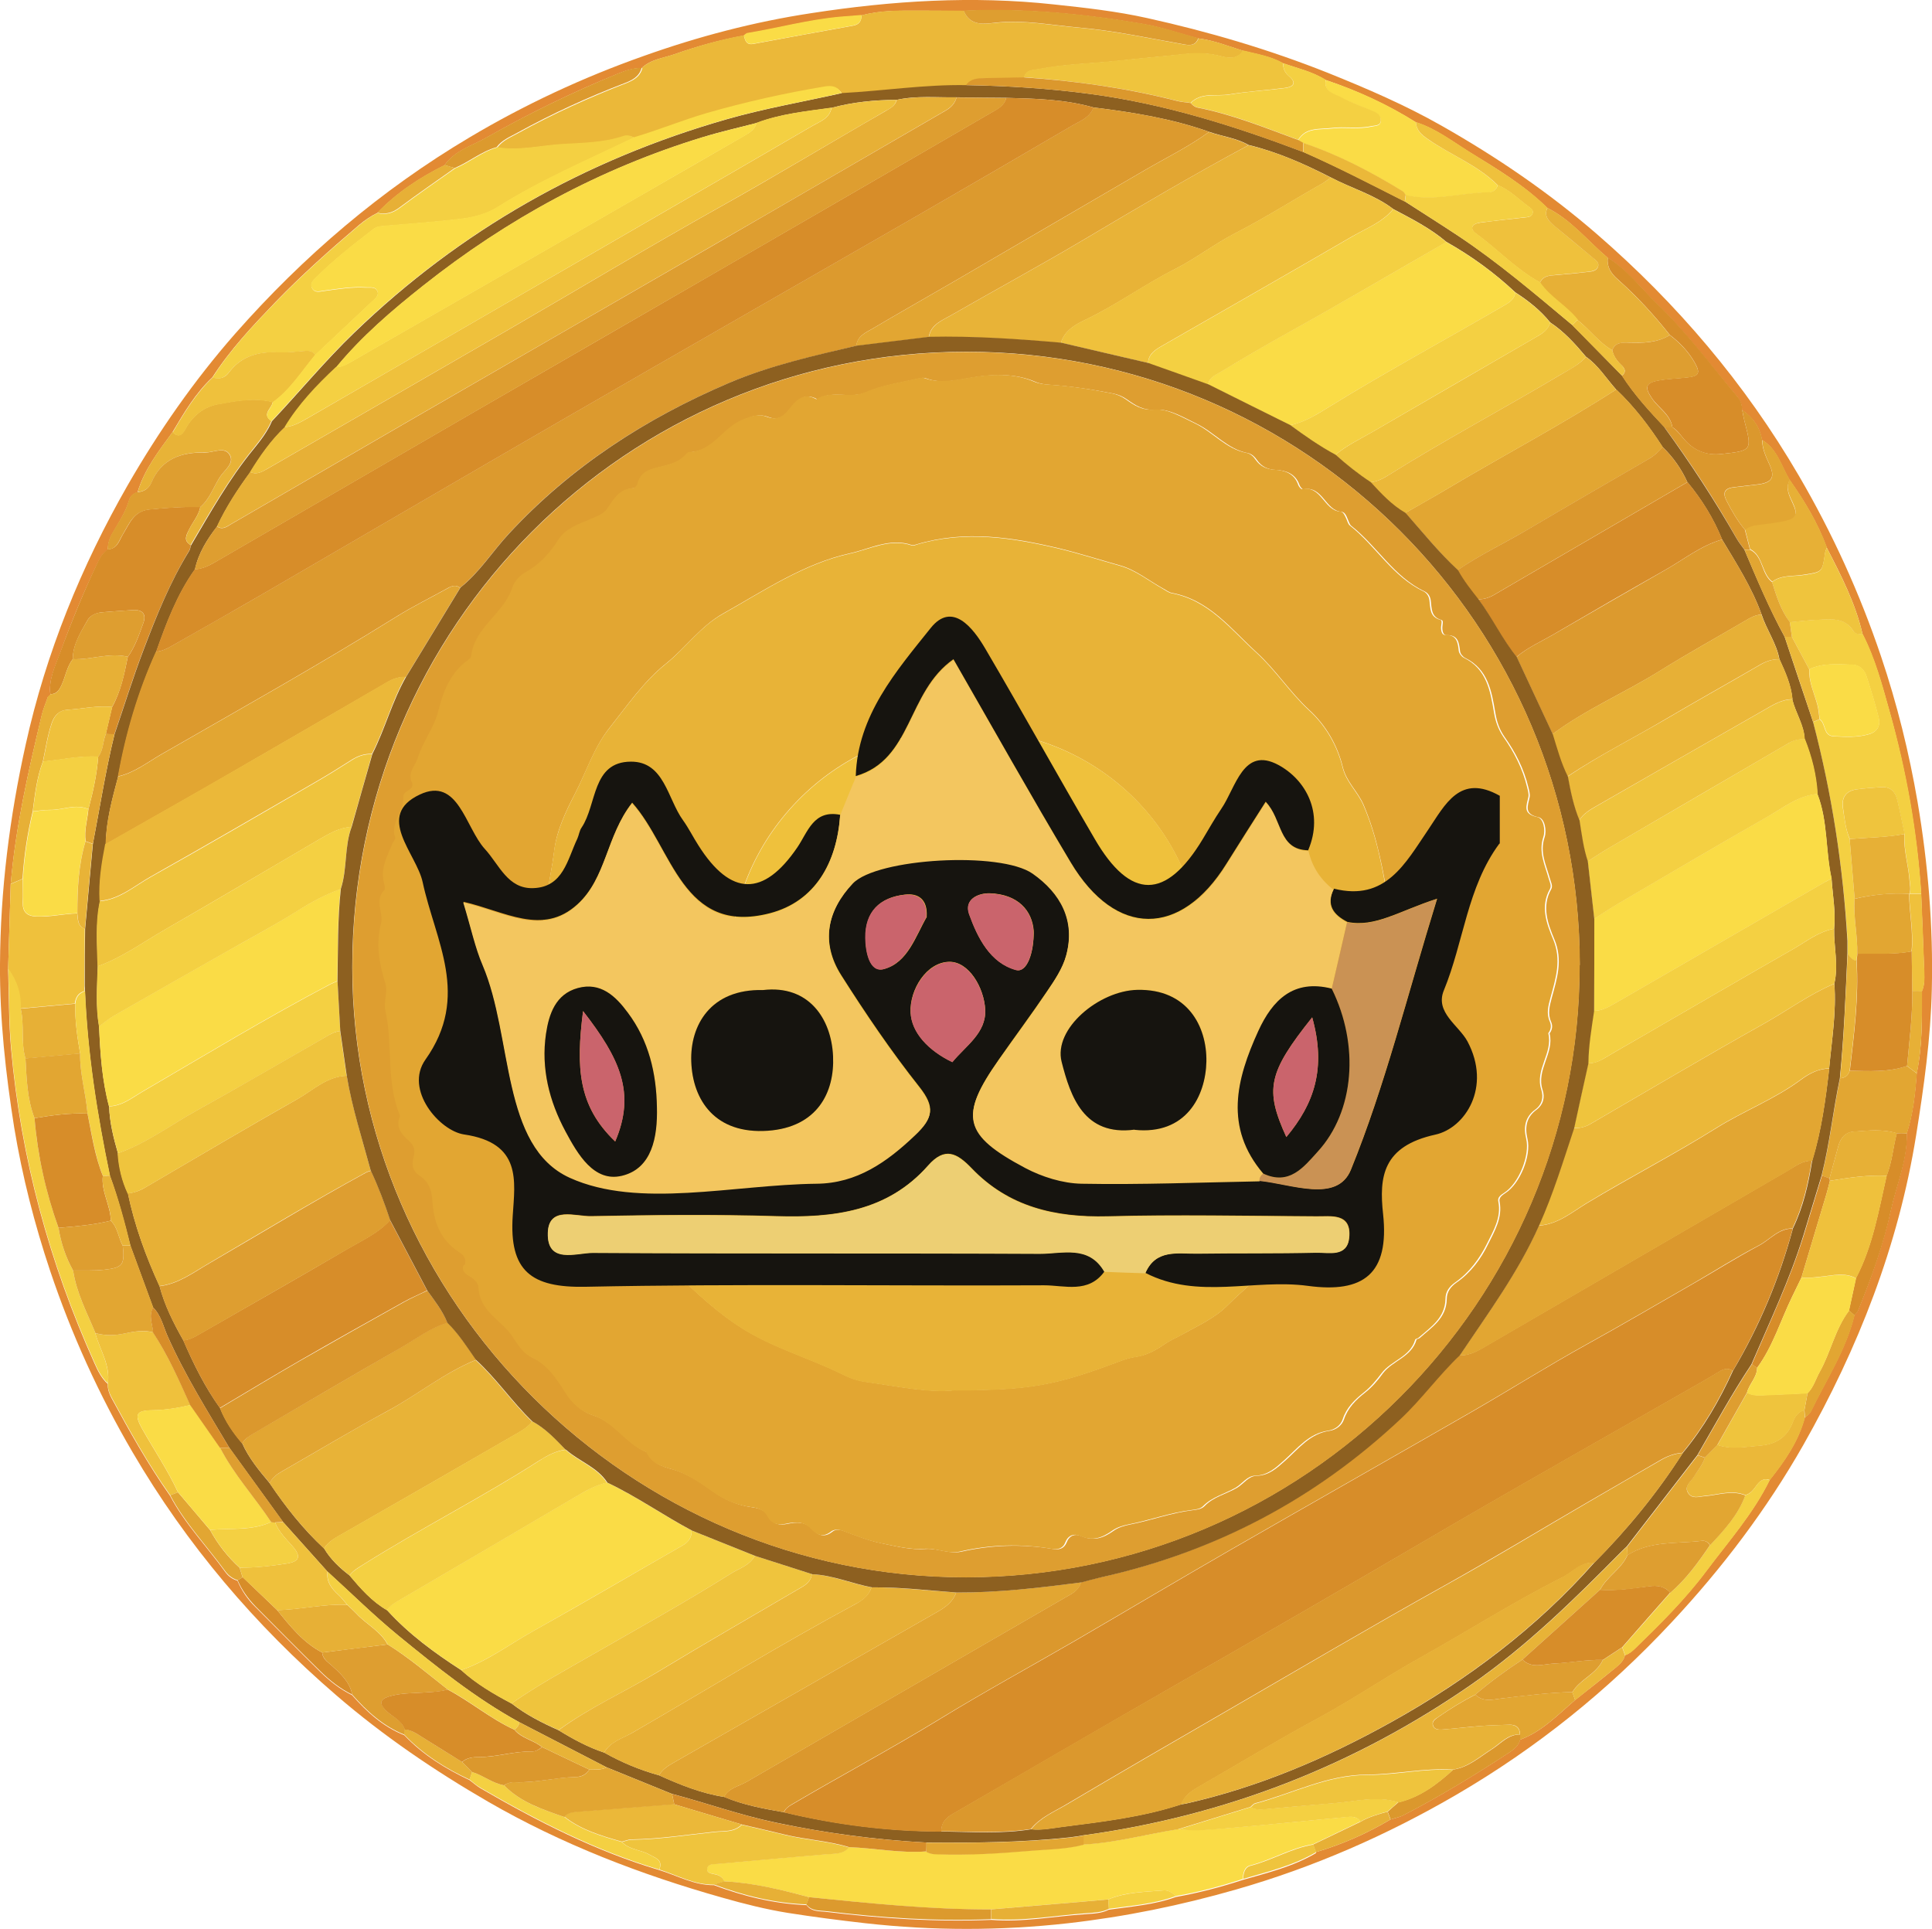 <?xml version="1.0" encoding="UTF-8"?>
<svg id="Layer_2" data-name="Layer 2" xmlns="http://www.w3.org/2000/svg" viewBox="0 0 104.64 104.48">
  <defs>
    <style>
      .cls-1 {
        fill: #e8b337;
      }

      .cls-2 {
        fill: #db982d;
      }

      .cls-3 {
        fill: #e38a33;
      }

      .cls-4 {
        fill: #efc43d;
      }

      .cls-5 {
        fill: #ca646c;
      }

      .cls-6 {
        fill: #f3c65f;
      }

      .cls-7 {
        fill: #efc13c;
      }

      .cls-8 {
        fill: #dc9a2e;
      }

      .cls-9 {
        fill: #edcf73;
      }

      .cls-10 {
        fill: #f4d042;
      }

      .cls-11 {
        fill: #fadc46;
      }

      .cls-12 {
        fill: #ca9254;
      }

      .cls-13 {
        fill: #16140f;
      }

      .cls-14 {
        fill: #de9e30;
      }

      .cls-15 {
        fill: #d78d29;
      }

      .cls-16 {
        fill: #8d6020;
      }

      .cls-17 {
        fill: #e7b036;
      }

      .cls-18 {
        fill: #ebb839;
      }

      .cls-19 {
        fill: #e2a632;
      }
    </style>
  </defs>
  <g id="Layer_1-2" data-name="Layer 1">
    <g>
      <path class="cls-3" d="M0,52.23c.02-4.02,.52-7.98,1.39-11.9,1.1-4.98,3.01-9.66,5.53-14.06,1.67-2.9,3.59-5.66,5.81-8.19,3.7-4.2,7.9-7.79,12.72-10.65,2.98-1.77,6.11-3.23,9.39-4.39,2.97-1.06,6.01-1.86,9.12-2.33C48.3,.04,52.68-.24,57.08,.24c1.7,.18,3.4,.37,5.06,.74,3.34,.74,6.6,1.7,9.79,2.97,2.11,.85,4.18,1.74,6.15,2.86,2.98,1.69,5.8,3.61,8.4,5.86,4.35,3.77,8.04,8.11,10.94,13.08,1.82,3.11,3.31,6.39,4.46,9.8,.87,2.58,1.52,5.21,1.98,7.89,.57,3.36,.85,6.74,.77,10.14-.06,2.66-.43,5.29-.85,7.91-.96,5.98-3.14,11.53-6.11,16.77-1.98,3.48-4.39,6.67-7.14,9.61-3.44,3.69-7.31,6.8-11.65,9.33-3.76,2.19-7.73,3.93-11.92,5.13-2.99,.86-6.02,1.48-9.11,1.83-3.66,.41-7.31,.41-10.98,0-1.41-.16-2.81-.34-4.2-.56-1.18-.19-2.37-.49-3.53-.82-4.43-1.25-8.7-2.89-12.7-5.2-2.9-1.68-5.67-3.56-8.22-5.76-4.4-3.79-8.11-8.16-11.04-13.17-1.82-3.11-3.31-6.39-4.46-9.81-.85-2.54-1.51-5.12-1.95-7.77C.31,58.16-.02,55.21,0,52.23Zm71.27,48.08c1.42-.42,2.77-1.01,4.04-1.77,.23-.07,.48-.12,.7-.23,1.99-1.03,3.91-2.2,5.78-3.43,.25-.17,.46-.36,.54-.66,1.19-.44,2.05-1.35,2.98-2.15,.75-.59,1.5-1.18,2.24-1.79,.2-.17,.4-.36,.46-.64,.22-.07,.39-.22,.55-.37,1.37-1.33,2.73-2.68,3.87-4.21,1.19-1.59,2.53-3.09,3.41-4.9,.81-1.02,1.56-2.09,1.9-3.37,.11-.11,.26-.2,.33-.34,.83-1.72,1.9-3.33,2.36-5.21,.07-.09,.16-.17,.2-.26,.72-1.77,1.37-3.57,1.78-5.44,.3-1.38,.89-2.7,.86-4.15,.34-1.06,.46-2.15,.54-3.25,.31-1.47,.29-2.96,.28-4.45,.14-.32,.14-.66,.13-.99-.05-1.43-.11-2.86-.17-4.29-.22-3.35-.81-6.64-1.71-9.87-.4-1.42-.78-2.86-1.46-4.19-.38-1.67-1.16-3.18-1.94-4.69-.49-1.33-1.2-2.52-2.02-3.67-.45-.75-.66-1.67-1.49-2.16-.12-.7-.5-1.23-1.08-1.62,0-.28-.09-.52-.27-.74-1.44-1.7-2.76-3.49-4.36-5.04-.87-.84-1.6-1.82-2.65-2.47-1.08-.91-1.97-2.05-3.27-2.7-1.24-1.22-2.72-2.11-4.19-3.01-.95-.59-1.85-1.29-2.93-1.63-1.54-.96-3.17-1.71-4.89-2.29-.71-.45-1.52-.63-2.3-.9-.67-.38-1.43-.5-2.17-.68-.8-.25-1.59-.57-2.43-.67-1-.26-1.98-.61-2.99-.78-3.21-.55-6.45-.86-9.71-.71-.78,0-1.56-.01-2.35-.01-1.07,0-2.15-.03-3.19,.26-.38,.03-.76,.06-1.13,.09-1.72,.15-3.38,.61-5.08,.89-.05,.04-.1,.08-.15,.11h-.01c-1.28,.23-2.53,.58-3.75,1.01-.6,.21-1.28,.27-1.78,.75-.46-.01-.88,.14-1.3,.31-2.46,1-4.84,2.17-7.15,3.48-.77,.43-1.68,.69-2.22,1.47-1.35,.67-2.59,1.49-3.64,2.58-.37,.18-.7,.41-1.01,.67-1.56,1.33-3.09,2.69-4.51,4.16-1.23,1.28-2.45,2.57-3.42,4.08-.91,.85-1.53,1.91-2.16,2.97-.74,1.02-1.52,2.01-1.89,3.25-.23,.07-.4,.22-.46,.45-.19,.65-.57,1.2-.9,1.78-.16,.28-.25,.57-.25,.89-.26,.16-.41,.41-.54,.68-.77,1.6-1.44,3.23-2.04,4.9-.27,.74-.64,1.45-.53,2.27,0,0,0,0,0,0-.05,.04-.09,.09-.14,.13-.12,.34-.26,.67-.34,1.02-.72,3.01-1.41,6.03-1.67,9.12-.05,1.53-.09,3.06-.14,4.59,.05,1.44,.03,2.88,.16,4.31,.53,5.93,2.07,11.59,4.51,17.02,.18,.41,.38,.82,.72,1.13,0,.28,.08,.53,.21,.77,.98,1.81,1.98,3.6,3.17,5.29,.8,1.52,2.01,2.76,3,4.14,.16,.22,.38,.38,.65,.46,.23,.54,.56,1.02,.98,1.43,1.17,1.17,2.33,2.35,3.51,3.51,.51,.5,1.07,.94,1.72,1.26,.8,.91,1.68,1.71,2.83,2.17,1,1.06,2.22,1.81,3.53,2.43,.2,.15,.38,.31,.59,.44,3.08,1.79,6.24,3.41,9.68,4.43,.98,.3,1.9,.83,2.97,.82,1.62,.61,3.28,1.01,5.01,1.08,.28,.38,.73,.32,1.11,.37,2.96,.36,5.92,.55,8.9,.43,1.72,.14,3.41-.2,5.11-.31,.42-.03,.86-.04,1.25-.24,1.22-.18,2.46-.26,3.63-.69,1.24-.22,2.45-.54,3.65-.93,1.35-.39,2.72-.72,3.95-1.45Z"/>
      <path class="cls-18" d="M34.76,3.68c.5-.47,1.17-.54,1.78-.75,1.22-.43,2.47-.79,3.75-1.02,.06,.28,.13,.54,.51,.47,1.8-.33,3.61-.67,5.41-.99,.33-.06,.45-.25,.45-.56,1.05-.29,2.12-.26,3.19-.26,.78,0,1.56,0,2.35,.01,.35,.88,1.14,.71,1.8,.65,1.49-.15,2.95,.14,4.42,.27,1.9,.16,3.77,.57,5.65,.9,.35,.06,.68,.1,.84-.32,.84,.1,1.63,.42,2.43,.67-.31,.46-.76,.42-1.2,.3-.64-.17-1.28-.19-1.93-.12-1.22,.13-2.45,.23-3.67,.37-1.42,.15-2.86,.17-4.27,.45-.31,.06-.71,.02-.8,.47-.71,.01-1.41,.02-2.12,.04-.38,0-.76,.02-1.01,.38-2.26-.03-4.49,.31-6.74,.43-.2-.34-.5-.4-.87-.34-2.18,.36-4.32,.84-6.44,1.45-1.32,.38-2.59,.91-3.9,1.3-.19-.1-.39-.15-.59-.09-1.1,.37-2.26,.37-3.39,.44-1.16,.07-2.31,.36-3.48,.17,.29-.4,.74-.57,1.15-.8,1.87-1.03,3.81-1.91,5.8-2.68,.41-.16,.78-.35,.91-.82Z"/>
      <path class="cls-11" d="M67.32,101.76c-1.19,.39-2.41,.72-3.65,.93-.18-.19-.41-.33-.65-.31-1.01,.09-2.04,.08-3,.49-.49,.04-.98,.09-1.47,.13-1.63,.14-3.25,.27-4.88,.41-3.3,.02-6.58-.33-9.85-.66-1.51-.41-3.02-.77-4.59-.86-.08-.2-.23-.31-.44-.37-.2-.06-.53-.03-.49-.34,.04-.26,.36-.22,.57-.24,1.96-.18,3.91-.35,5.87-.52,.44-.04,.91,.02,1.24-.38,1.4,.05,2.78,.34,4.18,.23,.18,.12,.37,.14,.58,.14,1.66,.06,3.31-.04,4.96-.18,1-.09,2.01-.08,2.99-.34,1.74-.09,3.42-.56,5.13-.83,.96,.12,1.91,0,2.86-.07,2.1-.18,4.19-.39,6.28-.59,.27-.02,.55-.02,.72,.25-.85,.41-1.7,.82-2.56,1.23-1.2,.2-2.24,.85-3.41,1.15-.32,.08-.38,.41-.4,.71Z"/>
      <path class="cls-10" d="M26.9,7.97c1.17,.2,2.33-.09,3.48-.17,1.13-.07,2.29-.07,3.39-.44,.19-.07,.4-.01,.59,.09-2.48,1.21-5.03,2.28-7.38,3.76-.66,.42-1.41,.59-2.17,.67-1.32,.15-2.64,.25-3.96,.36-.23,.02-.44,.03-.63,.18-1.06,.82-2.13,1.65-3.08,2.6-.16,.16-.36,.33-.24,.58,.14,.29,.42,.19,.66,.16,.76-.1,1.51-.23,2.28-.18,.22,.01,.49-.06,.6,.19,.11,.25-.13,.41-.28,.56-1.03,.97-2.06,1.94-3.09,2.91-.15-.26-.39-.24-.65-.22-.44,.04-.89,.09-1.34,.07-1.07-.05-2,.18-2.68,1.08-.23,.3-.53,.4-.89,.28,.96-1.51,2.18-2.8,3.42-4.08,1.42-1.47,2.95-2.83,4.51-4.16,.31-.26,.64-.5,1.01-.67,.44,.11,.81,.01,1.19-.27,.99-.74,2-1.44,3.01-2.15,.78-.32,1.44-.9,2.27-1.13Z"/>
      <path class="cls-10" d="M100.89,34.34c.69,1.33,1.06,2.77,1.46,4.19,.91,3.23,1.5,6.52,1.71,9.87-.21,0-.42,0-.63,0,.08-.24,.02-.48,0-.73-.07-.84-.33-1.66-.28-2.51-.13-.61-.25-1.23-.4-1.84-.1-.44-.36-.72-.85-.69-.45,.03-.89,.06-1.34,.12-.57,.07-.83,.43-.75,.99,.09,.57,.14,1.16,.37,1.7,.09,1.08,.18,2.16,.27,3.24-.08,1,.17,1.98,.14,2.98-.01,.13-.03,.25-.04,.38-.24-.03-.36-.21-.48-.38,0-.18,0-.36,0-.54v-.14c-.24-4.02-.85-7.98-1.87-11.87,.12-.05,.24-.1,.35-.15,.35,.23,.18,.89,.76,.92,.63,.03,1.25,.07,1.87-.1,.48-.13,.68-.45,.57-.9-.19-.76-.42-1.51-.66-2.25-.12-.36-.37-.62-.79-.63-.78-.02-1.57-.1-2.31,.25-.31-.59-.63-1.17-.94-1.76-.04-.27-.07-.53-.11-.8,.51-.04,1.02-.11,1.53-.13,.71-.03,1.45-.14,1.92,.62,.09,.15,.31,.16,.49,.16Z"/>
      <path class="cls-15" d="M2.73,37.6c-.11-.82,.26-1.53,.53-2.27,.61-1.66,1.28-3.3,2.04-4.9,.13-.27,.28-.51,.54-.68,.51-.02,.61-.46,.81-.8,.36-.58,.59-1.28,1.44-1.36,.92-.09,1.83-.16,2.76-.13-.09,.45-.4,.8-.6,1.2-.15,.3-.35,.62,.09,.87-.03,.11-.05,.22-.11,.32-1.03,1.69-1.77,3.52-2.47,5.36-.57,1.5-1.05,3.05-1.57,4.57-.15,0-.3-.02-.46-.03,.11-.48,.23-.97,.34-1.45,.47-.85,.66-1.78,.85-2.72,.4-.55,.61-1.2,.84-1.83,.18-.48-.03-.74-.55-.71-.56,.03-1.12,.08-1.67,.12-.33,.03-.64,.16-.8,.43-.37,.66-.79,1.31-.8,2.11-.32,.41-.39,.93-.6,1.39-.13,.28-.27,.5-.61,.51Z"/>
      <path class="cls-11" d="M71.8,4.33c1.72,.57,3.36,1.32,4.89,2.29,.02,.46,.32,.7,.67,.94,1.24,.85,2.68,1.39,3.76,2.48-.08,.24-.25,.38-.5,.39-1.5,.02-2.98,.51-4.49,.15-.05-.07-.09-.17-.16-.21-1.71-1.05-3.48-1.98-5.39-2.62-.09-.05-.18-.1-.27-.15,.43-.71,1.17-.56,1.81-.64,.71-.09,1.44,.06,2.15-.1,.2-.05,.5-.01,.52-.32,.01-.25-.21-.39-.41-.49-.57-.26-1.18-.46-1.73-.75-.38-.2-.96-.29-.85-.95Z"/>
      <path class="cls-4" d="M55.45,4.2c.1-.45,.49-.41,.8-.47,1.41-.28,2.85-.29,4.27-.45,1.22-.13,2.45-.23,3.67-.37,.65-.07,1.29-.05,1.93,.12,.45,.12,.89,.17,1.2-.3,.74,.18,1.49,.3,2.17,.68,0,.29,.09,.52,.32,.71,.43,.37,.24,.58-.21,.64-1,.13-2.02,.19-3.01,.35-.71,.12-1.5-.14-2.11,.46-.24-.03-.49-.05-.73-.11-2.73-.7-5.51-1.08-8.31-1.28Z"/>
      <path class="cls-15" d="M87.08,13.95c1.05,.64,1.78,1.63,2.65,2.47,1.61,1.55,2.93,3.34,4.36,5.04,.19,.22,.27,.46,.27,.74,.04,.2,.07,.4,.12,.59,.42,1.61,.42,1.62-1.26,1.8-.81,.09-1.5-.19-2.03-.83-.19-.22-.35-.47-.61-.62-.11-.7-.74-1.04-1.1-1.56-.42-.61-.37-.85,.37-.98,.5-.09,1.02-.1,1.53-.16,.65-.07,.73-.24,.4-.82-.34-.59-.8-1.07-1.34-1.48-.86-1.09-1.8-2.11-2.84-3.03-.36-.32-.58-.67-.52-1.16Z"/>
      <path class="cls-7" d="M.44,52.47c.05-1.53,.09-3.06,.14-4.59,.22-.09,.43-.19,.65-.28,0,.42,.02,.85,0,1.27-.01,.53,.22,.75,.76,.77,.74,.03,1.46-.15,2.19-.17,.05,.32,0,.69,.41,.83,0,.99-.01,1.99-.02,2.98,0,.04,0,.08,0,.11,0,.09,0,.19,.01,.28-.34,.1-.49,.34-.53,.68-.99,.09-1.97,.18-2.96,.27,.04-.8-.2-1.52-.67-2.16Z"/>
      <path class="cls-7" d="M81.12,10.03c-1.08-1.09-2.53-1.62-3.76-2.48-.35-.24-.65-.48-.67-.94,1.09,.34,1.98,1.04,2.93,1.63,1.46,.91,2.95,1.79,4.19,3.01-.2,.45,.06,.72,.37,.97,.71,.59,1.41,1.18,2.12,1.76,.14,.12,.31,.23,.26,.43-.06,.23-.29,.27-.49,.3-.6,.07-1.2,.13-1.81,.18-.34,.03-.68,.04-.85,.41-1.29-.7-2.29-1.79-3.46-2.64-.4-.29-.2-.55,.22-.6,.8-.11,1.6-.19,2.4-.28,.18-.02,.38-.02,.44-.23,.05-.19-.12-.28-.24-.37-.54-.4-1.01-.89-1.65-1.15Z"/>
      <path class="cls-17" d="M83.41,15.31c.17-.37,.51-.39,.85-.41,.6-.05,1.21-.11,1.81-.18,.2-.02,.43-.07,.49-.3,.05-.2-.12-.32-.26-.43-.71-.59-1.41-1.18-2.12-1.76-.31-.26-.57-.53-.37-.97,1.3,.65,2.19,1.78,3.27,2.7-.06,.49,.16,.84,.52,1.16,1.04,.92,1.98,1.94,2.84,3.03-.69,.42-1.45,.42-2.22,.41-.36,0-.74-.03-.9,.41-.73-.42-1.22-1.12-1.87-1.63-.59-.76-1.49-1.21-2.04-2.02Z"/>
      <path class="cls-7" d="M9.22,80.98c-1.19-1.68-2.19-3.48-3.17-5.29-.13-.24-.22-.49-.21-.77,.15-1-.44-1.82-.68-2.72,.51,.14,1.01,.14,1.53,.03,.53-.11,1.06-.21,1.6-.07,.81,1.24,1.41,2.59,2.02,3.94-.68,.16-1.37,.27-2.07,.28-.86,.01-.97,.23-.56,.97,.65,1.16,1.4,2.26,1.96,3.47-.14,.05-.28,.11-.42,.16Z"/>
      <path class="cls-10" d="M64.49,5.58c.6-.59,1.4-.34,2.11-.46,1-.17,2.01-.22,3.01-.35,.45-.06,.64-.28,.21-.64-.23-.19-.33-.42-.32-.71,.78,.28,1.59,.45,2.3,.9-.11,.66,.47,.75,.85,.95,.55,.3,1.15,.5,1.73,.75,.21,.09,.42,.23,.41,.49-.01,.31-.31,.28-.52,.32-.71,.16-1.44,.01-2.15,.1-.64,.08-1.39-.06-1.81,.64-1.79-.66-3.55-1.38-5.44-1.75-.16-.03-.28-.13-.38-.25Z"/>
      <path class="cls-4" d="M45.99,100.05c-.33,.4-.8,.34-1.24,.38-1.96,.17-3.91,.34-5.87,.52-.21,.02-.53-.02-.57,.24-.05,.3,.29,.28,.49,.34,.21,.06,.36,.17,.44,.37-.19,.06-.38,.11-.56,.17-1.07,.02-1.99-.51-2.97-.82,.22-.53-.23-.63-.54-.81-.47-.27-1.08-.25-1.48-.68,.17-.04,.34-.12,.52-.12,1.52-.02,3.02-.26,4.53-.42,.49-.05,1.04,.03,1.44-.39,.78,.18,1.56,.36,2.34,.55,1.15,.28,2.34,.33,3.48,.68Z"/>
      <path class="cls-1" d="M10.34,29.53c-.43-.25-.23-.57-.09-.87,.2-.4,.51-.74,.6-1.2,.51-.43,.71-1.08,1.06-1.62,.24-.38,.81-.74,.54-1.21-.27-.47-.87-.12-1.32-.13-1.29-.02-2.38,.33-2.93,1.64-.13,.3-.39,.49-.74,.5,.37-1.24,1.15-2.23,1.89-3.25,.36,.39,.56,.07,.71-.2,.39-.7,1-1.16,1.72-1.3,.98-.18,1.98-.38,2.99-.12-.03,.34-.63,.65-.07,1.03-.24,.57-.62,1.04-1,1.52-1.31,1.61-2.33,3.42-3.38,5.2Z"/>
      <path class="cls-19" d="M103.82,58.14c-.08,1.1-.2,2.2-.54,3.25-.18,0-.36,0-.54-.01-.77-.24-1.56-.15-2.34-.09-.45,.03-.71,.34-.83,.77-.16,.59-.32,1.17-.48,1.76-.14-.05-.28-.1-.42-.15,.44-1.74,.62-3.52,.99-5.27,.27-.02,.44-.15,.52-.41,1.04,.02,2.09,.09,3.1-.26,.18,.13,.36,.27,.53,.4Z"/>
      <path class="cls-17" d="M1.23,47.59c-.22,.09-.43,.19-.65,.28,.26-3.09,.96-6.11,1.67-9.12,.08-.35,.23-.68,.34-1.02,.05-.04,.09-.09,.14-.13,0,0,0,0,0,0,.34,0,.48-.23,.61-.51,.21-.46,.28-.98,.6-1.39,1,.04,1.97-.37,2.98-.13-.18,.94-.37,1.87-.85,2.72-.81-.09-1.6,.1-2.41,.15-.45,.03-.71,.29-.86,.72-.23,.68-.33,1.39-.48,2.09-.33,.87-.43,1.78-.55,2.7-.29,1.2-.47,2.41-.55,3.64Z"/>
      <path class="cls-10" d="M5.16,72.2c.24,.9,.82,1.72,.68,2.72-.34-.31-.54-.72-.72-1.13-2.44-5.42-3.98-11.09-4.51-17.02-.13-1.43-.11-2.87-.16-4.31,.47,.64,.72,1.36,.67,2.16,.21,.89,0,1.82,.26,2.7,.06,1.09,.09,2.19,.49,3.24,.17,2.04,.61,4.01,1.3,5.94,.13,.82,.39,1.59,.79,2.31,.18,1.21,.75,2.28,1.21,3.39Z"/>
      <path class="cls-14" d="M21.91,93.95c-1.15-.46-2.03-1.26-2.83-2.17-.14-.7-.64-1.15-1.14-1.6-.22-.19-.46-.36-.49-.68,1.18-.15,2.36-.3,3.55-.44,1.15,.72,2.18,1.6,3.25,2.44-.39,.13-.79,.13-1.19,.16-.67,.05-1.35,.02-1.99,.22-.51,.16-.53,.38-.16,.76,.34,.34,.85,.51,1.02,1.03,0,.1,0,.19-.01,.29Z"/>
      <path class="cls-7" d="M14.78,21.79c-1.01-.26-2.01-.06-2.99,.12-.73,.13-1.34,.6-1.72,1.3-.15,.27-.35,.59-.71,.2,.62-1.06,1.25-2.11,2.16-2.97,.36,.12,.67,.03,.89-.28,.68-.9,1.62-1.13,2.68-1.08,.44,.02,.89-.03,1.34-.07,.26-.02,.49-.04,.65,.22-.73,.88-1.34,1.87-2.29,2.56Z"/>
      <path class="cls-17" d="M96.93,25.97c.81,1.15,1.53,2.35,2.02,3.67-.03,.1-.09,.21-.1,.31-.15,1.05-.15,1.02-1.19,1.18-.56,.09-1.17,0-1.67,.37-.28-.21-.39-.52-.52-.83-.15-.37-.29-.74-.68-.93l-.28-1.08c.21-.19,.47-.24,.74-.27,.47-.06,.94-.11,1.4-.21,.65-.15,.73-.34,.45-.95-.19-.41-.42-.81-.16-1.28Z"/>
      <path class="cls-14" d="M7.45,26.65c.35-.01,.61-.2,.74-.5,.55-1.31,1.64-1.67,2.93-1.64,.45,0,1.05-.34,1.32,.13,.27,.46-.3,.83-.54,1.21-.34,.54-.55,1.19-1.06,1.62-.92-.03-1.84,.04-2.76,.13-.85,.09-1.09,.78-1.44,1.36-.21,.34-.3,.78-.81,.8,0-.32,.09-.61,.25-.89,.33-.58,.72-1.12,.9-1.78,.06-.22,.23-.38,.46-.45Z"/>
      <path class="cls-18" d="M97.76,76.79c-.35,1.29-1.09,2.35-1.9,3.37-.35-.14-.55,.06-.73,.3-.16,.22-.32,.44-.6,.51-.73-.3-1.45-.02-2.18,.04-.33,.03-.7,.19-.92-.17-.23-.38,.15-.6,.31-.87,.21-.34,.49-.64,.6-1.04,.22-.23,.45-.45,.67-.68,.77,.26,1.54,.1,2.31,.04,.87-.07,1.47-.45,1.78-1.28,.11-.3,.29-.55,.62-.65,.01,.14,.02,.28,.03,.42Z"/>
      <path class="cls-2" d="M94.5,28.68c.09,.36,.19,.72,.28,1.08-.1,0-.2,0-.3,0-.14-.2-.3-.39-.42-.6-1.18-2.09-2.49-4.09-3.91-6.02,.14,0,.29,0,.43,0,.25,.16,.42,.4,.61,.62,.53,.63,1.22,.91,2.03,.83,1.68-.18,1.68-.19,1.26-1.8-.05-.19-.08-.4-.12-.59,.58,.39,.96,.92,1.08,1.62,0,.46,.18,.87,.37,1.28,.36,.75,.18,1.05-.67,1.14-.4,.04-.8,.1-1.2,.14-.51,.05-.68,.27-.42,.76,.28,.54,.58,1.06,.97,1.53Z"/>
      <path class="cls-19" d="M85.31,92.07c-.93,.8-1.79,1.71-2.98,2.15,0-.09,0-.19,0-.28-.01-.41-.25-.55-.62-.53-.51,.02-1.03,.03-1.54,.07-.69,.05-1.38,.14-2.07,.19-.19,.01-.43,0-.49-.25-.05-.21,.14-.31,.28-.42,.65-.45,1.31-.86,2.02-1.22,.41,.41,.92,.27,1.39,.21,1.28-.16,2.57-.32,3.86-.35,.05,.14,.1,.29,.15,.43Z"/>
      <path class="cls-4" d="M95.98,31.52c.5-.38,1.11-.29,1.67-.37,1.04-.16,1.04-.13,1.19-1.18,.02-.11,.07-.21,.1-.31,.77,1.51,1.56,3.02,1.94,4.69-.18,0-.4,0-.49-.16-.47-.76-1.21-.65-1.92-.62-.51,.02-1.02,.08-1.53,.13-.49-.65-.72-1.41-.96-2.16Z"/>
      <path class="cls-19" d="M94.5,28.68c-.39-.47-.69-.99-.97-1.53-.26-.49-.09-.71,.42-.76,.4-.04,.8-.1,1.2-.14,.84-.09,1.02-.39,.67-1.14-.19-.41-.37-.82-.37-1.28,.83,.49,1.04,1.41,1.49,2.16-.26,.46-.03,.86,.16,1.28,.28,.61,.2,.8-.45,.95-.46,.1-.93,.15-1.4,.21-.27,.03-.53,.09-.74,.27Z"/>
      <path class="cls-14" d="M64.9,2.07c-.16,.43-.49,.39-.84,.32-1.88-.33-3.75-.74-5.65-.9-1.47-.13-2.92-.42-4.42-.27-.65,.07-1.44,.24-1.8-.65,3.27-.15,6.5,.16,9.71,.71,1.01,.17,2,.51,2.99,.78Z"/>
      <path class="cls-10" d="M94.52,80.98c.29-.07,.44-.29,.6-.51,.18-.25,.39-.45,.73-.3-.89,1.81-2.22,3.31-3.41,4.9-1.14,1.53-2.5,2.88-3.87,4.21-.16,.16-.33,.3-.55,.37-.05-.14-.1-.29-.15-.43,.87-.99,1.74-1.97,2.6-2.96,.86-.74,1.52-1.65,2.15-2.58,.76-.81,1.52-1.63,1.91-2.7Z"/>
      <path class="cls-10" d="M33.68,99.76c.4,.43,1.01,.41,1.48,.68,.31,.18,.76,.28,.54,.81-3.43-1.02-6.6-2.64-9.68-4.43-.21-.12-.4-.29-.59-.44,.05-.14,.09-.28,.14-.41,.6,.18,1.1,.61,1.73,.72,.9,.93,2.09,1.31,3.27,1.72,.92,.72,2.01,1.04,3.11,1.35Z"/>
      <path class="cls-8" d="M26.9,7.97c-.83,.23-1.49,.8-2.27,1.13-.18-.05-.37-.1-.55-.16,.54-.79,1.45-1.04,2.22-1.47,2.31-1.31,4.69-2.47,7.15-3.48,.42-.17,.84-.33,1.3-.31-.13,.47-.5,.66-.91,.82-1.99,.76-3.93,1.65-5.8,2.68-.41,.23-.86,.4-1.15,.8Z"/>
      <path class="cls-15" d="M102.74,61.38c.18,0,.36,0,.54,.01,.04,1.45-.56,2.77-.86,4.15-.4,1.87-1.06,3.67-1.78,5.44-.04,.1-.13,.18-.2,.26-.1-.09-.2-.18-.3-.27,.13-.58,.26-1.16,.38-1.75,.91-1.74,1.23-3.66,1.66-5.55,.3-.74,.35-1.54,.55-2.3Z"/>
      <path class="cls-8" d="M43.83,102.75c3.28,.33,6.55,.67,9.85,.66,0,.18,0,.35,0,.53-2.98,.12-5.94-.07-8.9-.43-.38-.05-.82,.01-1.11-.37,.05-.13,.1-.26,.15-.39Z"/>
      <path class="cls-2" d="M82.34,93.94c0,.09,0,.19,0,.28-.08,.3-.29,.49-.54,.66-1.87,1.23-3.79,2.4-5.78,3.43-.21,.11-.46,.15-.7,.23-.05-.14-.11-.28-.16-.42,.19-.17,.38-.34,.58-.51,1.18-.28,2.1-.98,2.97-1.77,.84-.13,1.44-.69,2.12-1.12,.48-.31,.87-.8,1.52-.78Z"/>
      <path class="cls-15" d="M17.45,89.5c.02,.33,.27,.49,.49,.68,.5,.45,1,.9,1.14,1.6-.65-.32-1.21-.76-1.72-1.26-1.18-1.16-2.35-2.34-3.51-3.51-.41-.42-.75-.89-.98-1.43,.09-.05,.18-.11,.28-.16,.62,.59,1.24,1.19,1.86,1.78,.71,.88,1.41,1.76,2.44,2.3Z"/>
      <path class="cls-17" d="M53.69,103.94c0-.18,0-.35,0-.53,1.63-.14,3.25-.27,4.88-.41,.49-.04,.98-.09,1.47-.13,0,.17,.01,.34,.02,.51-.39,.2-.83,.21-1.25,.24-1.7,.12-3.39,.45-5.11,.31Z"/>
      <path class="cls-11" d="M46.66,.82c0,.31-.12,.5-.45,.56-1.8,.33-3.61,.66-5.41,.99-.38,.07-.45-.19-.51-.47,0,0,.01,0,.01,0,.05-.04,.1-.08,.15-.11,1.7-.28,3.36-.74,5.08-.89,.38-.03,.75-.06,1.13-.09Z"/>
      <path class="cls-19" d="M13.15,85.42c-.09,.05-.18,.11-.28,.16-.27-.08-.49-.25-.65-.46-1-1.38-2.2-2.62-3-4.14,.14-.05,.28-.11,.42-.16,.58,.68,1.16,1.36,1.74,2.05,.42,.77,.95,1.45,1.6,2.04,.05,.17,.11,.34,.16,.52Z"/>
      <path class="cls-19" d="M100.15,70.97c.1,.09,.2,.18,.3,.27-.46,1.88-1.53,3.5-2.36,5.21-.06,.13-.22,.22-.33,.34,0-.14-.02-.28-.03-.42,.06-.31,.11-.61,.17-.92,.33-.33,.44-.77,.66-1.16,.6-1.07,.83-2.32,1.59-3.32Z"/>
      <path class="cls-7" d="M103.43,48.41c.21,0,.42,0,.63,0,.06,1.43,.12,2.86,.17,4.29,.01,.34,.01,.67-.13,.99-.18,0-.36,0-.53-.01-.01-.71-.02-1.43-.03-2.14,.11-1.05-.12-2.08-.13-3.12h.03Z"/>
      <path class="cls-17" d="M43.83,102.75c-.05,.13-.1,.26-.15,.39-1.73-.07-3.39-.47-5.01-1.08,.19-.06,.37-.11,.56-.17,1.57,.08,3.08,.45,4.59,.86Z"/>
      <path class="cls-17" d="M24.08,8.94c.18,.05,.37,.1,.55,.16-1,.71-2.02,1.41-3.01,2.15-.38,.28-.75,.38-1.19,.27,1.05-1.09,2.29-1.91,3.64-2.58Z"/>
      <path class="cls-17" d="M75.15,98.12c.05,.14,.11,.28,.16,.42-1.27,.76-2.62,1.35-4.04,1.77-.05-.14-.1-.28-.15-.41,.85-.41,1.7-.82,2.56-1.23,.46-.27,.96-.41,1.47-.55Z"/>
      <path class="cls-17" d="M25.57,95.97c-.05,.14-.09,.28-.14,.41-1.31-.61-2.52-1.37-3.53-2.43,0-.1,0-.19,.01-.29,.35,.02,.62,.21,.91,.39,.73,.46,1.47,.92,2.2,1.37,.18,.18,.36,.36,.54,.54Z"/>
      <path class="cls-17" d="M103.57,53.67c.18,0,.36,0,.53,.01,0,1.49,.02,2.98-.28,4.45-.18-.13-.36-.27-.53-.4,.12-1.35,.3-2.7,.28-4.06Z"/>
      <path class="cls-4" d="M71.13,99.9c.05,.14,.1,.28,.15,.41-1.23,.73-2.6,1.05-3.95,1.45,.02-.3,.08-.63,.4-.71,1.17-.3,2.21-.95,3.41-1.15Z"/>
      <path class="cls-18" d="M87.86,89.22c.05,.14,.1,.29,.15,.43-.06,.28-.26,.47-.46,.64-.74,.6-1.49,1.19-2.24,1.79-.05-.14-.1-.29-.15-.43,.42-.7,1.3-.97,1.65-1.74,.35-.23,.7-.46,1.05-.69Z"/>
      <path class="cls-10" d="M60.05,103.38c0-.17-.01-.34-.02-.51,.96-.4,1.99-.4,3-.49,.24-.02,.47,.12,.65,.31-1.17,.43-2.41,.52-3.63,.69Z"/>
      <path class="cls-15" d="M2.73,37.6s-.09,.09-.14,.13c.05-.04,.09-.09,.14-.13Z"/>
      <path class="cls-18" d="M40.44,1.8s-.1,.08-.15,.11c.05-.04,.1-.08,.15-.11Z"/>
      <path class="cls-16" d="M90.15,23.15c1.41,1.94,2.72,3.94,3.91,6.02,.12,.21,.28,.4,.42,.6,.68,1.6,1.35,3.2,2.18,4.72,.51,1.54,1.02,3.07,1.54,4.61,1.02,3.89,1.63,7.85,1.86,11.87,0,.05,0,.09,0,.14,0,.18,0,.36,0,.54-.1,2.25-.19,4.51-.41,6.75-.37,1.75-.55,3.53-.99,5.27-.33,1.07-.65,2.15-.98,3.22-.74,2.41-1.83,4.69-2.82,7-1.06,1.59-1.97,3.27-2.93,4.92-1.27,1.64-2.54,3.29-3.81,4.93-.11,.11-.23,.22-.34,.33-2.53,2.56-5.08,5.07-8.06,7.14-6.37,4.42-13.38,7.14-21.05,8.19-.24,.04-.48,.08-.73,.11-2.59,.28-5.18,.3-7.78,.28-2.74-.15-5.45-.51-8.14-1.08-1.92-.4-3.76-1.06-5.64-1.56-1.18-.48-2.36-.96-3.54-1.44-1.57-.81-3.15-1.63-4.72-2.44-2.37-1.3-4.47-2.99-6.55-4.69-1.33-1.09-2.57-2.31-3.84-3.47-.8-.89-1.6-1.79-2.4-2.68-.97-1.34-1.94-2.68-2.91-4.02-1.18-1.98-2.41-3.94-3.35-6.06-.23-.52-.35-1.12-.78-1.54-.41-1.12-.82-2.23-1.23-3.35-.32-1.28-.66-2.55-1.11-3.79-.69-3.3-1.21-6.62-1.35-9.99,0-.09,0-.19-.01-.28,0-.04,0-.08,0-.11,0-.99,.01-1.99,.02-2.98,.14-1.53,.28-3.07,.42-4.6,.38-1.98,.69-3.97,1.17-5.93,.52-1.52,1-3.07,1.57-4.57,.7-1.84,1.43-3.67,2.47-5.36,.06-.09,.07-.21,.11-.32,1.05-1.78,2.06-3.59,3.38-5.2,.38-.47,.76-.95,1-1.52,1.5-1.59,2.88-3.27,4.46-4.79,5.75-5.55,12.49-9.36,20.17-11.56,2.06-.59,4.16-.95,6.25-1.42,2.25-.12,4.48-.47,6.74-.43,2.25,.04,4.49,.18,6.72,.48,4,.53,7.8,1.73,11.55,3.15,1.87,.82,3.68,1.76,5.49,2.68,.96,.62,1.93,1.23,2.88,1.86,2.19,1.45,4.18,3.16,6.19,4.84,.89,.91,1.79,1.82,2.68,2.73,.66,1.03,1.48,1.92,2.31,2.8Zm6.93,14.72c-.07-.77-.38-1.47-.7-2.16-.16-.87-.7-1.6-.97-2.43-.52-1.45-1.35-2.74-2.14-4.06-.46-1.14-1.1-2.17-1.88-3.11-.33-.72-.77-1.35-1.34-1.9-.73-1.13-1.54-2.19-2.52-3.12-.54-.6-.96-1.3-1.63-1.77-.58-.69-1.18-1.36-1.94-1.86-.53-.66-1.18-1.17-1.89-1.63-1.13-1.06-2.38-1.97-3.73-2.73-.87-.74-1.88-1.25-2.88-1.78-1.02-.78-2.26-1.12-3.38-1.71-1.43-.73-2.89-1.38-4.46-1.76-.66-.38-1.42-.46-2.13-.71-2.03-.72-4.14-1.06-6.26-1.32-1.55-.44-3.14-.48-4.73-.52-.9,0-1.79-.02-2.69-.03-1.08,.02-2.17-.1-3.25,.14-1.19,0-2.37,.12-3.52,.43-1.37,.19-2.75,.32-4.05,.82-.97,.25-1.96,.47-2.92,.77-5.57,1.7-10.59,4.43-15.14,8.04-1.69,1.34-3.33,2.74-4.71,4.42-1.05,.98-2.03,2.02-2.78,3.25-.76,.71-1.34,1.56-1.88,2.43-.68,.93-1.31,1.89-1.8,2.94-.54,.7-1.01,1.44-1.2,2.33-.97,1.36-1.55,2.91-2.1,4.47-.98,2.16-1.63,4.42-2.06,6.75-.32,1.2-.65,2.4-.67,3.65-.2,1.02-.37,2.05-.31,3.1-.24,1.17-.15,2.34-.12,3.52-.03,1.09-.12,2.18,.07,3.27,.06,1.46,.16,2.91,.54,4.33,.03,.87,.24,1.71,.48,2.54,.05,.75,.22,1.48,.54,2.16,.36,1.74,.97,3.41,1.71,5.02,.28,1.05,.76,2.01,1.29,2.94,.55,1.28,1.17,2.53,1.99,3.67,.28,.71,.71,1.33,1.2,1.91,.36,.81,.93,1.49,1.49,2.16,.86,1.28,1.81,2.49,2.95,3.54,.35,.59,.84,1.05,1.38,1.46,.6,.71,1.21,1.41,2.03,1.88,1.17,1.29,2.56,2.31,4.02,3.25,.82,.74,1.76,1.29,2.72,1.8,.78,.61,1.65,1.05,2.55,1.45,.78,.48,1.59,.92,2.47,1.21,.94,.53,1.93,.94,2.97,1.23,1.14,.51,2.29,.98,3.53,1.17,1.04,.44,2.14,.64,3.24,.83,2.8,.67,5.64,1.03,8.53,1.04,1.62,.02,3.25,.14,4.86-.12,.56,.06,1.12-.06,1.67-.13,2.17-.28,4.35-.53,6.44-1.22,.09-.01,.18-.02,.27-.04,3.94-.89,7.61-2.46,11.13-4.42,4.12-2.29,7.85-5.09,10.98-8.63,1.81-1.82,3.42-3.79,4.8-5.95,1.12-1.35,1.99-2.85,2.71-4.44,1.44-2.42,2.52-5,3.25-7.72,.56-1.16,.84-2.4,1.04-3.66,.5-1.63,.73-3.32,.92-5,.14-1.53,.4-3.05,.28-4.59,.23-.99-.03-1.98-.01-2.97,.09-.91-.08-1.8-.14-2.7-.34-1.52-.19-3.12-.77-4.59-.06-1.03-.31-2.02-.69-2.97-.03-.78-.49-1.43-.67-2.16Z"/>
      <path class="cls-11" d="M45.58,5.04c-2.08,.47-4.19,.83-6.25,1.42-7.67,2.2-14.41,6.01-20.17,11.56-1.57,1.52-2.96,3.2-4.46,4.79-.56-.38,.04-.68,.07-1.03,.95-.69,1.56-1.68,2.29-2.56,1.03-.97,2.07-1.93,3.09-2.91,.16-.15,.4-.3,.28-.56-.11-.25-.39-.17-.6-.19-.77-.05-1.52,.08-2.28,.18-.24,.03-.52,.13-.66-.16-.12-.25,.09-.42,.24-.58,.95-.95,2.02-1.78,3.08-2.6,.19-.15,.4-.16,.63-.18,1.32-.11,2.64-.21,3.96-.36,.76-.08,1.51-.26,2.17-.67,2.35-1.48,4.89-2.56,7.38-3.76,1.31-.39,2.58-.91,3.9-1.3,2.12-.61,4.27-1.09,6.44-1.45,.37-.06,.67,0,.87,.34Z"/>
      <path class="cls-2" d="M70.59,8.24c-3.75-1.42-7.55-2.62-11.55-3.15-2.23-.3-4.47-.44-6.72-.48,.25-.36,.63-.37,1.01-.38,.71-.02,1.41-.02,2.12-.04,2.81,.19,5.58,.58,8.31,1.28,.24,.06,.49,.07,.73,.11,.1,.12,.22,.22,.38,.25,1.88,.37,3.65,1.09,5.44,1.75,.09,.05,.18,.1,.27,.15,0,.17,0,.34,0,.5Z"/>
      <path class="cls-1" d="M58.69,99.4c7.67-1.05,14.68-3.77,21.05-8.19,2.98-2.07,5.53-4.58,8.06-7.14,.11-.11,.23-.22,.34-.33,0,.16,0,.31,.01,.47-.33,.76-1.12,1.16-1.49,1.89-1.4,1.26-2.8,2.52-4.2,3.78-.89,.58-1.75,1.21-2.56,1.9-.7,.35-1.37,.77-2.02,1.22-.15,.1-.33,.2-.28,.42,.06,.26,.3,.26,.49,.25,.69-.05,1.38-.13,2.07-.19,.51-.04,1.03-.05,1.54-.07,.37-.01,.61,.13,.62,.53-.65-.03-1.04,.47-1.52,.78-.68,.43-1.28,.99-2.12,1.12-1.55-.1-3.08,.26-4.62,.27-2.17,0-4.06,1.02-6.08,1.55-.1,.03-.17,.13-.26,.2l-3.92,1.21c-1.71,.27-3.39,.74-5.13,.83,0-.17,0-.33,0-.5Z"/>
      <path class="cls-10" d="M63.82,99.08c1.31-.4,2.61-.81,3.92-1.21,.2,.11,.42,.14,.65,.12,1.29-.11,2.58-.24,3.88-.34,1.15-.09,2.3-.41,3.46-.05-.19,.17-.38,.34-.58,.51-.51,.14-1.01,.28-1.47,.55-.17-.28-.45-.28-.72-.25-2.09,.19-4.19,.41-6.28,.59-.95,.08-1.9,.2-2.86,.07Z"/>
      <path class="cls-15" d="M36.4,97.16c1.89,.5,3.73,1.16,5.64,1.56,2.69,.56,5.4,.93,8.14,1.07,0,.16,0,.32-.01,.48-1.4,.11-2.79-.18-4.18-.23-1.13-.35-2.33-.4-3.48-.68-.78-.19-1.56-.37-2.34-.55-1.22-.36-2.43-.73-3.65-1.09-.04-.19-.08-.38-.12-.56Z"/>
      <path class="cls-19" d="M50.17,100.28c0-.16,0-.32,.01-.48,2.6,.01,5.19,0,7.78-.28,.24-.03,.49-.07,.73-.11,0,.17,0,.33,0,.5-.98,.26-1.99,.25-2.99,.34-1.65,.14-3.3,.24-4.96,.18-.2,0-.4-.03-.58-.14Z"/>
      <path class="cls-15" d="M103.57,53.67c.02,1.36-.16,2.71-.28,4.06-1.01,.35-2.06,.28-3.1,.26,.23-1.98,.49-3.96,.37-5.96,.01-.13,.03-.25,.04-.38,.98-.03,1.97,.06,2.94-.13,.01,.71,.02,1.43,.03,2.14Z"/>
      <path class="cls-11" d="M98,36.24c.74-.35,1.53-.27,2.31-.25,.42,0,.67,.27,.79,.63,.24,.74,.47,1.49,.66,2.25,.11,.46-.09,.77-.57,.9-.62,.17-1.24,.13-1.87,.1-.58-.03-.41-.7-.76-.92-.04-.26-.05-.53-.12-.78-.18-.64-.47-1.24-.44-1.92Z"/>
      <path class="cls-17" d="M100.45,48.68c-.09-1.08-.18-2.16-.27-3.24,.99-.08,1.98-.09,2.96-.27-.05,.85,.22,1.67,.28,2.51,.02,.24,.08,.48,0,.73,0,0-.03,0-.03,0-1-.05-1.98,.04-2.95,.27Z"/>
      <path class="cls-19" d="M100.45,48.68c.97-.23,1.96-.33,2.95-.27,.01,1.04,.24,2.07,.13,3.12-.97,.19-1.96,.1-2.94,.13,.03-1-.22-1.98-.14-2.98Z"/>
      <path class="cls-4" d="M103.15,45.17c-.98,.19-1.97,.19-2.96,.27-.24-.54-.29-1.13-.37-1.7-.08-.56,.17-.91,.75-.99,.44-.06,.89-.09,1.34-.12,.49-.03,.75,.26,.85,.69,.15,.61,.27,1.23,.4,1.84Z"/>
      <path class="cls-1" d="M100.55,52.03c.12,2-.14,3.98-.37,5.96-.08,.26-.25,.39-.52,.41,.22-2.25,.3-4.5,.41-6.75,.13,.17,.25,.35,.48,.38Z"/>
      <path class="cls-19" d="M96.66,34.49c-.84-1.52-1.51-3.12-2.18-4.72,.1,0,.2,0,.3,0,.39,.19,.54,.56,.68,.93,.12,.31,.24,.62,.52,.83,.24,.76,.47,1.52,.96,2.16,.04,.27,.07,.53,.11,.8-.13,0-.26,0-.39,0Z"/>
      <path class="cls-18" d="M96.66,34.49c.13,0,.26,0,.39,0,.31,.59,.63,1.17,.94,1.76-.03,.68,.27,1.29,.44,1.92,.07,.25,.08,.52,.12,.78-.12,.05-.24,.1-.35,.15-.51-1.54-1.02-3.07-1.54-4.61Z"/>
      <path class="cls-1" d="M100.07,51.11s0-.09,0-.14c0,.05,0,.09,0,.14Z"/>
      <path class="cls-7" d="M2.33,41.25c.15-.7,.25-1.41,.48-2.09,.15-.43,.4-.7,.86-.72,.8-.05,1.6-.24,2.41-.15-.11,.48-.23,.97-.34,1.45-.18,.4-.12,.88-.42,1.24-1.01-.05-1.99,.17-2.99,.27Z"/>
      <path class="cls-14" d="M6.92,35.57c-1.01-.24-1.98,.17-2.98,.13,0-.8,.42-1.45,.8-2.11,.16-.28,.47-.41,.8-.43,.56-.05,1.12-.09,1.67-.12,.52-.03,.72,.24,.55,.71-.23,.63-.44,1.27-.84,1.83Z"/>
      <path class="cls-19" d="M5.32,40.98c.29-.36,.24-.84,.42-1.24,.15,0,.3,.02,.46,.03-.48,1.96-.79,3.95-1.17,5.93-.13-.05-.26-.09-.39-.14-.09-.59,.1-1.16,.15-1.74,.25-.93,.46-1.88,.53-2.85Z"/>
      <path class="cls-10" d="M85.16,17.61c-2.01-1.68-4.01-3.38-6.19-4.84-.95-.63-1.92-1.24-2.88-1.86,.02-.12,.03-.23,.05-.35,1.51,.36,2.99-.13,4.49-.15,.25,0,.42-.15,.5-.39,.64,.26,1.11,.75,1.65,1.15,.12,.09,.29,.18,.24,.37-.06,.22-.26,.21-.44,.23-.8,.09-1.6,.18-2.4,.28-.43,.06-.62,.31-.22,.6,1.18,.85,2.17,1.94,3.46,2.64,.55,.81,1.45,1.26,2.04,2.02-.1,.09-.19,.19-.29,.28Z"/>
      <path class="cls-18" d="M76.13,10.57c-.02,.12-.03,.23-.05,.35-1.82-.92-3.63-1.86-5.49-2.68,0-.17,0-.34,0-.5,1.91,.64,3.68,1.57,5.39,2.62,.07,.04,.11,.14,.16,.21Z"/>
      <path class="cls-14" d="M90.15,23.15c-.83-.88-1.65-1.78-2.31-2.8,.28-.22,.15-.42-.05-.6-.23-.22-.4-.47-.47-.78,.16-.44,.54-.42,.9-.41,.77,.02,1.53,.01,2.22-.41,.54,.41,1,.89,1.34,1.48,.33,.58,.25,.75-.4,.82-.51,.06-1.03,.07-1.53,.16-.74,.13-.79,.37-.37,.98,.36,.53,.99,.87,1.1,1.56-.14,0-.29,0-.43,0Z"/>
      <path class="cls-11" d="M4.78,43.82c-.05,.58-.23,1.15-.15,1.74-.38,1.27-.45,2.58-.44,3.9-.73,.02-1.45,.19-2.19,.17-.54-.02-.77-.24-.76-.77,.01-.42,0-.85,0-1.27,.08-1.23,.26-2.44,.55-3.64,.31-.03,.61-.09,.92-.08,.7,.01,1.38-.35,2.08-.04Z"/>
      <path class="cls-17" d="M1.38,57.33c-.26-.88-.05-1.81-.26-2.7,.99-.09,1.97-.18,2.96-.27-.03,.91,.11,1.81,.26,2.7-.99,.09-1.97,.18-2.96,.27Z"/>
      <path class="cls-10" d="M4.34,57.06c-.15-.89-.29-1.79-.26-2.7,.03-.34,.19-.58,.53-.68,.14,3.37,.66,6.69,1.35,9.99-.13,0-.26,0-.39,.01-.43-1.09-.59-2.24-.83-3.37-.09-1.09-.42-2.15-.4-3.25Z"/>
      <path class="cls-1" d="M4.19,49.47c0-1.32,.06-2.63,.44-3.9,.13,.05,.26,.09,.39,.14-.14,1.53-.28,3.07-.42,4.6-.41-.15-.36-.51-.41-.83Z"/>
      <path class="cls-10" d="M4.59,53.28s.01,.07,0,.11c0-.04-.01-.07,0-.11Z"/>
      <path class="cls-7" d="M87.32,18.96c.08,.31,.24,.57,.47,.78,.19,.19,.33,.38,.05,.6-.9-.91-1.79-1.82-2.69-2.73,.1-.09,.19-.19,.29-.28,.66,.51,1.15,1.21,1.87,1.63Z"/>
      <path class="cls-11" d="M11.38,82.86c-.58-.68-1.16-1.36-1.74-2.05-.56-1.21-1.31-2.31-1.96-3.47-.41-.74-.3-.95,.56-.97,.7,0,1.39-.12,2.07-.28,.54,.77,1.07,1.54,1.61,2.31,.75,1.46,1.87,2.67,2.77,4.03-1.06,.48-2.2,.32-3.31,.43Z"/>
      <path class="cls-19" d="M7.07,67.46c.41,1.12,.82,2.23,1.23,3.35-.27,.45-.04,.9,0,1.35-.54-.15-1.07-.04-1.6,.07-.52,.11-1.02,.11-1.53-.03-.46-1.11-1.03-2.18-1.21-3.39,.55,0,1.11,.02,1.66-.04,1.04-.11,1.14-.27,1.03-1.3,.14,0,.28,0,.42,0Z"/>
      <path class="cls-15" d="M8.29,72.16c-.03-.45-.26-.9,0-1.35,.44,.42,.55,1.02,.78,1.54,.94,2.12,2.17,4.07,3.35,6.06-.17,0-.34,0-.51,0-.54-.77-1.07-1.54-1.61-2.31-.61-1.35-1.2-2.7-2.02-3.94Z"/>
      <path class="cls-18" d="M36.52,97.72c1.22,.36,2.43,.73,3.65,1.09-.4,.42-.96,.34-1.44,.39-1.51,.16-3.01,.4-4.53,.42-.17,0-.34,.08-.52,.12-1.1-.31-2.19-.63-3.11-1.35,.15-.19,.36-.25,.59-.27,1.79-.14,3.57-.28,5.36-.42Z"/>
      <path class="cls-17" d="M102.74,61.38c-.2,.76-.26,1.56-.55,2.3-1.04-.05-2.06,.1-3.08,.27,0-.05-.01-.09-.02-.14,.16-.59,.32-1.17,.48-1.76,.12-.43,.38-.74,.83-.77,.78-.05,1.57-.14,2.34,.09Z"/>
      <path class="cls-15" d="M99.09,63.82s.01,.09,.02,.14c-.06,.24-.12,.48-.19,.72-.45,1.5-.9,3.01-1.35,4.51-.17,.34-.33,.69-.5,1.03-.63,1.29-1.04,2.69-1.9,3.86-.1-.06-.2-.12-.29-.19,.99-2.32,2.07-4.59,2.82-7,.33-1.07,.65-2.15,.98-3.22,.14,.05,.28,.1,.42,.15Z"/>
      <path class="cls-10" d="M4.78,43.82c-.7-.31-1.39,.06-2.08,.04-.31,0-.61,.05-.92,.08,.12-.91,.22-1.83,.55-2.7,.99-.11,1.98-.32,2.99-.27-.07,.97-.28,1.91-.53,2.85Z"/>
      <path class="cls-15" d="M4.74,60.31c.23,1.13,.39,2.29,.83,3.37-.1,.85,.42,1.6,.43,2.43-.93,.23-1.88,.31-2.83,.39-.69-1.92-1.13-3.9-1.3-5.94,.95-.16,1.9-.29,2.87-.25Z"/>
      <path class="cls-19" d="M4.74,60.31c-.97-.04-1.92,.09-2.87,.25-.4-1.04-.43-2.14-.49-3.24,.99-.09,1.98-.18,2.96-.27-.02,1.1,.31,2.16,.4,3.25Z"/>
      <path class="cls-14" d="M3.17,66.5c.95-.08,1.9-.16,2.83-.39,.38,.37,.41,.92,.65,1.36,.11,1.03,0,1.19-1.03,1.3-.55,.06-1.11,.03-1.66,.04-.4-.72-.66-1.49-.79-2.31Z"/>
      <path class="cls-15" d="M25.03,95.43c-.73-.46-1.47-.91-2.2-1.37-.28-.18-.56-.37-.91-.39-.17-.51-.68-.69-1.02-1.03-.37-.37-.34-.6,.16-.76,.64-.2,1.32-.17,1.99-.22,.4-.03,.8-.04,1.19-.16,1.25,.66,2.33,1.59,3.62,2.18,.39,.48,1.04,.56,1.49,.94-.16,.13-.33,.25-.54,.24-.96-.02-1.89,.29-2.85,.3-.34,0-.67,.03-.94,.27Z"/>
      <path class="cls-17" d="M17.45,89.5c-1.03-.54-1.73-1.42-2.44-2.3,1.27-.02,2.52-.35,3.8-.28,.16,.15,.33,.3,.48,.46,.54,.59,1.31,.95,1.7,1.68-1.18,.15-2.36,.3-3.55,.44Z"/>
      <path class="cls-10" d="M21,89.06c-.39-.73-1.16-1.09-1.7-1.68-.15-.16-.32-.31-.48-.46-.16-.18-.3-.38-.48-.54-.37-.34-.67-.71-.59-1.26,1.28,1.16,2.51,2.38,3.84,3.47,2.08,1.7,4.18,3.39,6.55,4.69-.04,.17-.13,.3-.27,.4-1.29-.59-2.37-1.53-3.62-2.18-1.06-.84-2.09-1.72-3.25-2.44Z"/>
      <path class="cls-19" d="M88.15,84.22c0-.16,0-.31-.01-.47,1.27-1.64,2.54-3.29,3.81-4.93,.13,.04,.26,.09,.39,.13-.12,.39-.39,.69-.6,1.04-.17,.27-.54,.5-.31,.87,.22,.35,.59,.19,.92,.17,.72-.06,1.45-.34,2.18-.04-.39,1.07-1.15,1.89-1.91,2.7-.1-.17-.25-.26-.44-.24-1.36,.17-2.78-.02-4.02,.77Z"/>
      <path class="cls-4" d="M97.9,75.45c-.06,.31-.11,.61-.17,.92-.33,.1-.51,.35-.62,.65-.31,.82-.91,1.21-1.78,1.28-.78,.06-1.54,.23-2.31-.04,.54-.95,1.07-1.89,1.61-2.84,.27,.16,.56,.15,.85,.14,.81-.03,1.62-.07,2.42-.11Z"/>
      <path class="cls-14" d="M94.62,75.42c-.54,.95-1.07,1.89-1.61,2.84-.22,.23-.45,.45-.67,.68-.13-.04-.26-.09-.39-.13,.96-1.65,1.87-3.33,2.93-4.92,.1,.06,.2,.12,.29,.19-.01,.52-.43,.87-.55,1.34Z"/>
      <path class="cls-14" d="M79.9,91.78c.81-.69,1.67-1.32,2.56-1.9,.49,.5,1.1,.25,1.66,.22,.9-.05,1.78-.22,2.69-.2-.35,.77-1.23,1.04-1.65,1.74-1.3,.03-2.58,.2-3.86,.35-.48,.06-.98,.2-1.39-.21Z"/>
      <path class="cls-15" d="M86.81,89.9c-.9-.02-1.79,.16-2.69,.2-.56,.03-1.16,.28-1.66-.22,1.4-1.26,2.8-2.52,4.2-3.78,.89,.06,1.77-.08,2.65-.19,.45-.06,.84-.01,1.15,.34-.87,.99-1.74,1.97-2.6,2.96-.35,.23-.7,.46-1.05,.69Z"/>
      <path class="cls-14" d="M90.46,86.26c-.31-.36-.71-.4-1.15-.34-.88,.12-1.76,.25-2.65,.19,.37-.73,1.16-1.13,1.49-1.89,1.24-.79,2.66-.6,4.02-.77,.2-.02,.34,.07,.44,.24-.63,.93-1.29,1.84-2.15,2.58Z"/>
      <path class="cls-19" d="M36.52,97.72c-1.79,.14-3.57,.28-5.36,.42-.23,.02-.44,.08-.59,.27-1.17-.41-2.37-.79-3.27-1.72,.17-.12,.36-.18,.57-.17,1.12,.05,2.21-.26,3.32-.28,.31,0,.56-.13,.73-.4,.32,0,.64,.03,.94-.12,1.18,.48,2.36,.96,3.54,1.44,.04,.19,.08,.38,.12,.56Z"/>
      <path class="cls-2" d="M31.92,95.84c-.17,.26-.42,.39-.73,.4-1.11,.03-2.2,.33-3.32,.28-.2,0-.4,.05-.57,.17-.63-.11-1.13-.54-1.73-.72-.18-.18-.36-.36-.54-.54,.27-.24,.6-.27,.94-.27,.96,0,1.89-.32,2.85-.3,.2,0,.38-.11,.54-.24,.85,.41,1.71,.81,2.56,1.22Z"/>
      <path class="cls-11" d="M94.62,75.42c.13-.47,.54-.82,.55-1.34,.86-1.18,1.27-2.57,1.9-3.86,.17-.34,.33-.69,.5-1.03,.36,.04,.71,0,1.06-.04,.63-.06,1.28-.25,1.9,.09-.13,.58-.26,1.16-.38,1.75-.76,1-.99,2.24-1.59,3.32-.22,.39-.33,.83-.66,1.16-.81,.04-1.62,.08-2.42,.11-.29,.01-.59,.02-.85-.14Z"/>
      <path class="cls-7" d="M100.53,69.23c-.62-.34-1.26-.15-1.9-.09-.36,.04-.71,.09-1.06,.04,.45-1.5,.9-3.01,1.35-4.51,.07-.24,.13-.48,.19-.72,1.02-.17,2.04-.32,3.08-.27-.43,1.89-.75,3.81-1.66,5.55Z"/>
      <path class="cls-4" d="M75.73,97.61c-1.16-.36-2.31-.04-3.46,.05-1.29,.1-2.59,.22-3.88,.34-.23,.02-.45-.01-.65-.12,.09-.07,.16-.18,.26-.2,2.02-.54,3.91-1.55,6.08-1.55,1.54,0,3.07-.37,4.62-.27-.87,.79-1.79,1.49-2.97,1.77Z"/>
      <path class="cls-7" d="M17.74,85.12c-.08,.55,.22,.92,.59,1.26,.18,.16,.32,.36,.48,.54-1.28-.07-2.53,.27-3.8,.28-.62-.59-1.24-1.19-1.87-1.78-.05-.17-.11-.34-.16-.52,.86,.01,1.71-.09,2.55-.22,.71-.11,.78-.4,.32-.93-.35-.4-.75-.78-.95-1.29,.15,0,.3-.02,.44-.02,.8,.89,1.6,1.79,2.4,2.68Z"/>
      <path class="cls-10" d="M14.9,82.46c.2,.51,.6,.89,.95,1.29,.46,.53,.39,.82-.32,.93-.84,.13-1.69,.24-2.55,.22-.65-.59-1.18-1.27-1.6-2.04,1.11-.11,2.25,.06,3.31-.43,.07,0,.14,.01,.21,.02Z"/>
      <path class="cls-15" d="M97.1,66.53c-.73,2.72-1.82,5.29-3.25,7.72-.26-.19-.51-.1-.75,.05-.31,.19-.62,.37-.93,.55-4.82,2.76-9.66,5.48-14.46,8.29-4.72,2.76-9.45,5.5-14.19,8.21-3.98,2.28-7.94,4.6-11.91,6.89-.38,.22-.64,.49-.62,.96-2.88,0-5.72-.36-8.53-1.04,.08-.2,.24-.32,.42-.42,2.65-1.56,5.37-3.01,8-4.62,2.41-1.48,4.91-2.84,7.36-4.26,2.82-1.64,5.62-3.31,8.45-4.94,4.33-2.49,8.67-4.95,13-7.44,2.1-1.21,4.16-2.51,6.28-3.68,1.93-1.07,3.83-2.18,5.74-3.28,1.19-.68,2.35-1.42,3.56-2.06,.6-.32,1.07-.94,1.84-.92Z"/>
      <path class="cls-8" d="M59.23,5.82c2.13,.26,4.23,.6,6.26,1.32-1.11,.81-2.35,1.41-3.53,2.1-3.42,1.99-6.84,3.99-10.25,5.98-1.48,.86-2.97,1.7-4.44,2.57-.38,.22-.83,.4-.89,.94-2.34,.56-4.69,1.07-6.92,2.02-4.53,1.93-8.57,4.54-11.93,8.18-.88,.96-1.58,2.08-2.61,2.9-.21-.16-.42-.11-.63,0-.94,.52-1.91,1-2.83,1.57-4.16,2.59-8.44,4.99-12.69,7.43-.77,.44-1.49,1.02-2.39,1.22,.42-2.33,1.08-4.59,2.06-6.75,.32-.03,.61-.17,.88-.33,1.68-.96,3.37-1.91,5.04-2.88,5.39-3.13,10.77-6.28,16.17-9.4,6.35-3.67,12.72-7.31,19.08-10.97,2.83-1.63,5.65-3.27,8.46-4.92,.43-.25,.96-.44,1.15-.98Z"/>
      <path class="cls-15" d="M59.23,5.82c-.2,.55-.72,.73-1.15,.98-2.81,1.65-5.64,3.29-8.46,4.92-6.36,3.66-12.73,7.3-19.08,10.97-5.4,3.12-10.78,6.27-16.17,9.4-1.67,.97-3.36,1.93-5.04,2.88-.27,.16-.56,.3-.88,.33,.55-1.56,1.13-3.11,2.1-4.47,.49-.02,.9-.27,1.31-.51,4.61-2.67,9.22-5.35,13.83-8.02,4.48-2.59,8.96-5.17,13.43-7.76,4.85-2.8,9.69-5.61,14.53-8.42,.34-.2,.73-.37,.85-.82,1.59,.04,3.19,.08,4.73,.52Z"/>
      <path class="cls-2" d="M97.1,66.53c-.77-.02-1.23,.6-1.84,.92-1.21,.63-2.37,1.37-3.56,2.06-1.91,1.1-3.81,2.21-5.74,3.28-2.13,1.18-4.18,2.47-6.28,3.68-4.33,2.49-8.67,4.95-13,7.44-2.83,1.63-5.63,3.3-8.45,4.94-2.45,1.42-4.94,2.78-7.36,4.26-2.63,1.61-5.35,3.06-8,4.62-.18,.11-.34,.23-.42,.42-1.1-.2-2.2-.39-3.24-.83,.26-.49,.79-.57,1.21-.81,5.76-3.34,11.52-6.66,17.27-9.99,.35-.2,.73-.37,.85-.82,.35-.09,.69-.19,1.04-.27,6.2-1.38,11.61-4.24,16.24-8.58,1.15-1.08,2.07-2.36,3.21-3.45,.62,.03,1.12-.31,1.62-.6,5.4-3.13,10.79-6.28,16.19-9.41,.4-.23,.78-.54,1.29-.53-.2,1.26-.49,2.5-1.04,3.66Z"/>
      <path class="cls-2" d="M50.98,99.19c-.02-.47,.25-.74,.62-.96,3.97-2.3,7.93-4.62,11.91-6.89,4.74-2.71,9.48-5.45,14.19-8.21,4.79-2.81,9.64-5.53,14.46-8.29,.31-.18,.62-.36,.93-.55,.25-.15,.49-.24,.75-.05-.72,1.59-1.6,3.09-2.71,4.44-.44,.03-.83,.18-1.21,.4-1.28,.74-2.57,1.49-3.85,2.23-2.6,1.51-5.17,3.07-7.8,4.54-4.04,2.25-8.02,4.6-12.03,6.92-2.84,1.64-5.68,3.29-8.5,4.96-.67,.4-1.41,.7-1.91,1.33-1.62,.25-3.24,.13-4.86,.12Z"/>
      <path class="cls-19" d="M55.85,99.07c.5-.64,1.25-.94,1.91-1.33,2.82-1.67,5.66-3.32,8.5-4.96,4-2.32,7.99-4.67,12.03-6.92,2.63-1.46,5.2-3.03,7.8-4.54,1.28-.74,2.56-1.49,3.85-2.23,.37-.22,.77-.37,1.21-.4-1.38,2.16-3,4.13-4.8,5.95-.73-.05-1.17,.52-1.74,.8-2.63,1.32-5.11,2.91-7.68,4.34-1.88,1.05-3.66,2.27-5.55,3.29-2.19,1.18-4.32,2.48-6.48,3.72-.4,.23-.76,.49-.92,.94-2.09,.69-4.27,.94-6.44,1.22-.55,.07-1.1,.19-1.67,.13Z"/>
      <path class="cls-19" d="M98.15,62.87c-.51-.02-.89,.29-1.29,.53-5.4,3.13-10.79,6.27-16.19,9.41-.5,.29-1,.62-1.62,.6,1.53-2.28,3.17-4.5,4.29-7.03,1.03-.06,1.79-.72,2.6-1.21,2.31-1.39,4.71-2.63,7-4.06,1.5-.94,3.17-1.57,4.6-2.63,.46-.34,.95-.6,1.54-.61-.2,1.69-.42,3.37-.92,5Z"/>
      <path class="cls-1" d="M67.62,7.86c1.57,.37,3.03,1.02,4.46,1.76-.15,.1-.29,.22-.44,.31-1.58,.89-3.11,1.87-4.73,2.7-1.13,.58-2.15,1.38-3.28,1.95-1.66,.84-3.16,1.94-4.84,2.74-.53,.25-1.14,.58-1.33,1.26-2.38-.21-4.76-.37-7.15-.32,.11-.68,.71-.9,1.2-1.18,2.38-1.37,4.8-2.68,7.16-4.08,2.96-1.76,5.92-3.51,8.96-5.14Z"/>
      <path class="cls-11" d="M24.98,90.45c-1.45-.94-2.85-1.96-4.02-3.25,.17-.28,.45-.42,.73-.58,3.18-1.86,6.36-3.72,9.53-5.59,.53-.31,1.05-.6,1.65-.74,1.59,.75,3.04,1.78,4.59,2.6,0,.38-.16,.62-.49,.81-2.7,1.54-5.37,3.11-8.08,4.63-1.29,.72-2.49,1.63-3.91,2.12Z"/>
      <path class="cls-17" d="M48.56,5.41c1.07-.23,2.16-.12,3.25-.14-.09,.32-.3,.54-.59,.71-4.24,2.46-8.48,4.93-12.73,7.38-5.41,3.13-10.83,6.25-16.25,9.38-3.23,1.87-6.46,3.75-9.69,5.62-.25,.14-.49,.36-.8,.14,.49-1.05,1.12-2.01,1.8-2.94,.36,.18,.66-.02,.95-.18,4.38-2.53,8.77-5.05,13.15-7.59,3.78-2.19,7.52-4.44,11.33-6.57,3.03-1.69,5.99-3.49,8.99-5.21,.25-.15,.52-.28,.6-.6Z"/>
      <path class="cls-17" d="M8.63,69.65c-.74-1.62-1.34-3.28-1.71-5.02,.34-.03,.65-.14,.95-.32,2.75-1.61,5.49-3.23,8.26-4.8,.84-.48,1.58-1.22,2.65-1.25,.3,1.75,.84,3.43,1.3,5.14-.09,.03-.18,.05-.25,.09-2.88,1.57-5.69,3.27-8.52,4.93-.85,.49-1.65,1.11-2.68,1.23Z"/>
      <path class="cls-11" d="M78.34,13.11c1.35,.76,2.6,1.67,3.73,2.73-.05,.42-.39,.58-.7,.76-3.12,1.82-6.31,3.54-9.39,5.44-.67,.41-1.33,.84-2.12,.99-1.47-.73-2.94-1.47-4.42-2.2,.04-.38,.35-.5,.62-.66,1.27-.77,2.55-1.52,3.85-2.24,2.83-1.57,5.62-3.21,8.43-4.83Z"/>
      <path class="cls-14" d="M11.75,28.51c.31,.22,.56,0,.8-.14,3.23-1.87,6.46-3.75,9.69-5.62,5.41-3.13,10.83-6.25,16.25-9.38,4.25-2.46,8.48-4.92,12.73-7.38,.28-.16,.5-.38,.59-.71,.9,0,1.79,.02,2.69,.03-.11,.45-.5,.62-.85,.82-4.84,2.81-9.69,5.62-14.53,8.42-4.48,2.59-8.96,5.17-13.43,7.76-4.61,2.67-9.22,5.35-13.83,8.02-.41,.23-.81,.49-1.31,.51,.2-.88,.66-1.62,1.2-2.33Z"/>
      <path class="cls-11" d="M98.44,43c.57,1.48,.43,3.08,.77,4.59-.12,.06-.25,.11-.36,.18-3.76,2.17-7.52,4.34-11.27,6.51-.39,.22-.77,.47-1.25,.47,0-1.66,0-3.33,.01-4.99,.44-.28,.86-.57,1.31-.83,2.7-1.58,5.4-3.17,8.11-4.72,.85-.48,1.64-1.13,2.68-1.22Z"/>
      <path class="cls-18" d="M99.07,57.86c-.59,.02-1.08,.27-1.54,.61-1.43,1.06-3.1,1.69-4.6,2.63-2.29,1.43-4.69,2.66-7,4.06-.81,.49-1.57,1.16-2.6,1.21,.77-1.71,1.32-3.5,1.9-5.27,.32,.01,.62-.06,.9-.22,3.13-1.82,6.25-3.67,9.41-5.44,1.27-.71,2.45-1.59,3.81-2.16,.11,1.54-.14,3.06-.28,4.59Z"/>
      <path class="cls-11" d="M5.9,59.92c-.38-1.42-.47-2.87-.54-4.33,.27-.2,.53-.42,.82-.59,1.99-1.14,3.98-2.27,5.97-3.4,1.33-.75,2.68-1.47,3.97-2.28,.75-.47,1.51-.88,2.33-1.18-.18,1.66-.15,3.33-.18,4.99-.12,.05-.25,.1-.37,.16-3.46,1.82-6.8,3.85-10.18,5.82-.57,.33-1.11,.79-1.83,.8Z"/>
      <path class="cls-1" d="M17.55,83.87c-1.13-1.06-2.08-2.26-2.95-3.54,.14-.3,.39-.48,.67-.64,1.91-1.09,3.79-2.23,5.72-3.27,1.62-.88,3.06-2.06,4.77-2.76,1.12,1.02,1.97,2.29,3.06,3.34-.21,.27-.5,.46-.79,.62-3.13,1.81-6.26,3.61-9.39,5.4-.41,.24-.84,.43-1.1,.86Z"/>
      <path class="cls-19" d="M58.55,85.7c-.11,.45-.5,.62-.85,.82-5.76,3.33-11.52,6.66-17.27,9.99-.42,.24-.95,.32-1.21,.81-1.24-.19-2.4-.66-3.53-1.17,.2-.35,.54-.54,.87-.73,4.74-2.71,9.48-5.42,14.22-8.13,.44-.25,.83-.54,1.01-1.04,2.27,.01,4.51-.26,6.76-.55Z"/>
      <path class="cls-8" d="M93.27,29.22c.79,1.31,1.62,2.61,2.14,4.06-.33,.02-.6,.17-.87,.33-1.55,.91-3.13,1.78-4.65,2.73-1.91,1.19-3.99,2.07-5.8,3.42-.65-1.39-1.3-2.79-1.95-4.18,.58-.5,1.29-.81,1.95-1.19,2.04-1.18,4.08-2.36,6.12-3.53,1.01-.57,1.93-1.32,3.07-1.64Z"/>
      <path class="cls-19" d="M6.38,42.06c.9-.2,1.62-.78,2.39-1.22,4.25-2.44,8.53-4.84,12.69-7.43,.91-.57,1.89-1.05,2.83-1.57,.21-.12,.42-.17,.63,0-.98,1.61-1.96,3.22-2.94,4.83-.37-.02-.71,.1-1.02,.29-2.97,1.72-5.94,3.45-8.92,5.17-2.1,1.21-4.21,2.4-6.32,3.6,.02-1.25,.35-2.45,.67-3.65Z"/>
      <path class="cls-7" d="M57.46,18.57c.19-.68,.8-1.01,1.33-1.26,1.68-.8,3.18-1.91,4.84-2.74,1.13-.57,2.15-1.37,3.28-1.95,1.62-.83,3.15-1.81,4.73-2.7,.16-.09,.29-.2,.44-.31,1.11,.59,2.35,.94,3.38,1.71-.59,.72-1.45,1.04-2.22,1.48-3.42,1.99-6.86,3.95-10.29,5.92-.37,.21-.75,.44-.77,.94-1.57-.37-3.14-.73-4.72-1.1Z"/>
      <path class="cls-19" d="M87.54,21.09c.98,.93,1.79,1.99,2.52,3.12-.22,.26-.47,.48-.76,.65-2.19,1.27-4.39,2.54-6.57,3.83-1.26,.74-2.58,1.36-3.78,2.19-1.03-.96-1.9-2.06-2.84-3.1,.78-.45,1.56-.88,2.33-1.34,3.02-1.8,6.14-3.44,9.1-5.35Z"/>
      <path class="cls-15" d="M11.91,76.26c-.81-1.14-1.43-2.39-1.99-3.67,.32-.02,.6-.17,.87-.33,2.69-1.54,5.39-3.07,8.06-4.64,.79-.46,1.64-.84,2.27-1.54,.67,1.27,1.34,2.54,2.01,3.81-.42,.21-.86,.39-1.27,.62-1.88,1.05-3.76,2.1-5.63,3.18-1.46,.84-2.89,1.71-4.34,2.57Z"/>
      <path class="cls-7" d="M48.56,5.41c-.08,.32-.34,.46-.6,.6-3,1.73-5.97,3.52-8.99,5.21-3.81,2.13-7.55,4.38-11.33,6.57-4.38,2.54-8.77,5.06-13.15,7.59-.29,.17-.58,.36-.95,.18,.54-.88,1.13-1.72,1.88-2.43,.49-.03,.9-.29,1.31-.52,6.47-3.74,12.93-7.48,19.39-11.22,2.63-1.52,5.26-3.04,7.88-4.57,.41-.24,.93-.4,1.04-.98,1.15-.31,2.33-.42,3.52-.43Z"/>
      <path class="cls-18" d="M5.71,45.71c2.11-1.2,4.22-2.39,6.32-3.6,2.98-1.71,5.95-3.44,8.92-5.17,.32-.18,.65-.3,1.02-.29-.76,1.33-1.13,2.83-1.83,4.18-.4-.02-.74,.1-1.08,.31-.66,.42-1.33,.84-2.01,1.23-2.96,1.71-5.91,3.43-8.88,5.1-.89,.5-1.69,1.23-2.78,1.32-.06-1.05,.11-2.08,.31-3.1Z"/>
      <path class="cls-17" d="M51.79,86.25c-.18,.5-.57,.79-1.01,1.04-4.74,2.71-9.48,5.42-14.22,8.13-.33,.19-.67,.38-.87,.73-1.04-.29-2.03-.7-2.97-1.23,.34-.6,.98-.77,1.52-1.07,4.03-2.33,7.99-4.77,12.1-6.98,.38-.21,.72-.46,.86-.9,1.54-.01,3.06,.18,4.59,.28Z"/>
      <path class="cls-4" d="M5.4,48.81c1.09-.09,1.88-.82,2.78-1.32,2.98-1.67,5.93-3.39,8.88-5.1,.68-.39,1.35-.81,2.01-1.23,.33-.21,.68-.33,1.08-.31-.37,1.31-.74,2.62-1.12,3.94-.65,.03-1.2,.36-1.74,.67-2.79,1.63-5.56,3.28-8.36,4.89-1.2,.69-2.33,1.52-3.65,1.99-.03-1.17-.13-2.35,.12-3.52Z"/>
      <path class="cls-10" d="M45.03,5.84c-.1,.58-.63,.74-1.04,.98-2.62,1.53-5.25,3.05-7.88,4.57-6.46,3.74-12.92,7.49-19.39,11.22-.41,.23-.81,.49-1.31,.52,.75-1.24,1.73-2.27,2.78-3.25,.28,0,.52-.12,.76-.25,3.53-2.03,7.06-4.05,10.59-6.08,1.66-.95,3.31-1.91,4.97-2.86,1.97-1.13,3.93-2.26,5.9-3.4,.26-.15,.49-.33,.56-.64,1.31-.49,2.69-.63,4.05-.82Z"/>
      <path class="cls-15" d="M93.27,29.22c-1.14,.32-2.06,1.07-3.07,1.64-2.05,1.16-4.09,2.34-6.12,3.53-.66,.38-1.36,.69-1.95,1.19-.8-.97-1.32-2.12-2.07-3.12,.3,0,.58-.08,.84-.23,3.5-2.04,7-4.08,10.5-6.12,.78,.94,1.42,1.97,1.88,3.11Z"/>
      <path class="cls-10" d="M62.18,19.67c.03-.5,.4-.73,.77-.94,3.43-1.97,6.87-3.93,10.29-5.92,.77-.45,1.63-.76,2.22-1.48,1,.53,2.01,1.04,2.88,1.78-2.81,1.61-5.6,3.26-8.43,4.83-1.3,.72-2.58,1.47-3.85,2.24-.27,.16-.58,.28-.62,.66-1.09-.39-2.18-.77-3.26-1.16Z"/>
      <path class="cls-4" d="M99.36,53.27c-1.36,.57-2.54,1.45-3.81,2.16-3.16,1.77-6.28,3.62-9.41,5.44-.28,.17-.58,.24-.9,.22,.26-1.17,.52-2.34,.77-3.5,.33,0,.61-.12,.89-.28,.7-.42,1.4-.81,2.1-1.22,2.71-1.57,5.41-3.14,8.12-4.69,.72-.41,1.38-.95,2.22-1.1-.02,.99,.25,1.98,.01,2.97Z"/>
      <path class="cls-10" d="M5.29,52.33c1.32-.47,2.45-1.3,3.65-1.99,2.8-1.6,5.57-3.26,8.36-4.89,.54-.31,1.09-.64,1.74-.67-.4,1.09-.22,2.27-.59,3.37-.82,.3-1.59,.71-2.33,1.18-1.29,.81-2.64,1.52-3.97,2.28-1.99,1.13-3.98,2.26-5.97,3.4-.29,.17-.55,.39-.82,.59-.19-1.09-.11-2.18-.07-3.27Z"/>
      <path class="cls-10" d="M24.98,90.45c1.42-.48,2.62-1.4,3.91-2.12,2.71-1.51,5.39-3.09,8.08-4.63,.33-.19,.5-.44,.49-.81,1.14,.46,2.28,.91,3.42,1.37-.27,.52-.82,.67-1.27,.95-2.47,1.55-5.01,2.96-7.54,4.41-1.48,.85-2.97,1.66-4.37,2.64-.97-.51-1.91-1.06-2.72-1.8Z"/>
      <path class="cls-17" d="M63.96,97.72c.17-.45,.53-.71,.92-.94,2.16-1.24,4.29-2.54,6.48-3.72,1.89-1.02,3.67-2.24,5.55-3.29,2.57-1.43,5.05-3.02,7.68-4.34,.57-.29,1.01-.86,1.74-.8-3.14,3.55-6.87,6.34-10.98,8.63-3.51,1.96-7.19,3.53-11.13,4.42-.09,.02-.18,.02-.27,.04Z"/>
      <path class="cls-4" d="M27.7,92.26c1.4-.98,2.89-1.79,4.37-2.64,2.53-1.45,5.07-2.86,7.54-4.41,.45-.28,1-.43,1.27-.95l3.09,.99c-.04,.35-.28,.55-.56,.71-2.61,1.53-5.24,3.04-7.83,4.61-1.76,1.07-3.66,1.91-5.33,3.13-.89-.4-1.77-.84-2.55-1.45Z"/>
      <path class="cls-14" d="M21.13,66.09c-.63,.7-1.48,1.08-2.27,1.54-2.68,1.56-5.37,3.09-8.06,4.64-.27,.16-.55,.31-.87,.33-.53-.94-1.02-1.89-1.29-2.94,1.03-.12,1.83-.74,2.68-1.23,2.84-1.65,5.64-3.36,8.52-4.93,.08-.04,.17-.06,.25-.09,.41,.87,.75,1.77,1.05,2.68Z"/>
      <path class="cls-11" d="M40.98,6.66c-.08,.31-.31,.49-.56,.64-1.97,1.13-3.93,2.26-5.9,3.4-1.66,.95-3.31,1.91-4.97,2.86-3.53,2.03-7.06,4.05-10.59,6.08-.24,.14-.48,.26-.76,.25,1.38-1.68,3.02-3.08,4.71-4.42,4.55-3.61,9.58-6.34,15.14-8.04,.96-.29,1.95-.51,2.92-.77Z"/>
      <path class="cls-10" d="M98.44,43c-1.04,.09-1.83,.73-2.68,1.22-2.72,1.55-5.41,3.14-8.11,4.72-.45,.26-.87,.55-1.31,.83-.12-1.04-.23-2.08-.35-3.12,.38-.24,.75-.49,1.14-.72,3.26-1.9,6.53-3.8,9.79-5.71,.27-.16,.54-.2,.84-.2,.38,.96,.63,1.94,.69,2.97Z"/>
      <path class="cls-18" d="M30.25,93.71c1.67-1.23,3.56-2.07,5.33-3.13,2.59-1.57,5.22-3.08,7.83-4.61,.28-.16,.52-.36,.56-.71,1.12,.05,2.14,.51,3.23,.71-.13,.45-.47,.7-.86,.9-4.1,2.2-8.07,4.65-12.1,6.98-.54,.31-1.18,.48-1.52,1.07-.88-.29-1.68-.73-2.47-1.21Z"/>
      <path class="cls-10" d="M32.87,80.3c-.6,.14-1.13,.43-1.65,.74-3.17,1.87-6.35,3.73-9.53,5.59-.27,.16-.55,.3-.73,.58-.82-.47-1.43-1.17-2.03-1.88,.19-.26,.47-.41,.73-.58,3.13-1.97,6.44-3.64,9.55-5.64,.43-.28,.89-.52,1.42-.59,.71,.64,1.69,.94,2.24,1.78Z"/>
      <path class="cls-10" d="M99.34,50.3c-.85,.15-1.51,.69-2.22,1.1-2.72,1.55-5.42,3.13-8.12,4.69-.7,.41-1.41,.8-2.1,1.22-.28,.17-.56,.29-.89,.28,0-.96,.17-1.9,.31-2.84,.47,0,.86-.25,1.25-.47,3.76-2.17,7.52-4.34,11.27-6.51,.12-.07,.24-.12,.36-.18,.06,.9,.23,1.79,.14,2.7Z"/>
      <path class="cls-19" d="M67.62,7.86c-3.03,1.63-6,3.38-8.96,5.14-2.36,1.4-4.78,2.71-7.16,4.08-.49,.28-1.09,.49-1.2,1.18-1.31,.16-2.62,.32-3.93,.48,.06-.54,.51-.72,.89-.94,1.47-.87,2.96-1.71,4.44-2.57,3.42-1.99,6.83-3.99,10.25-5.98,1.18-.69,2.42-1.29,3.53-2.1,.71,.24,1.47,.33,2.13,.71Z"/>
      <path class="cls-10" d="M5.9,59.92c.72-.01,1.26-.47,1.83-.8,3.38-1.97,6.72-4,10.18-5.82,.12-.06,.25-.11,.37-.16,.05,.9,.1,1.8,.15,2.7-.23,.02-.43,.11-.63,.23-2.38,1.37-4.75,2.75-7.15,4.08-1.41,.78-2.72,1.78-4.26,2.31-.24-.83-.45-1.67-.48-2.54Z"/>
      <path class="cls-4" d="M83.96,17.47c.76,.5,1.36,1.17,1.94,1.86-.38,.43-.89,.68-1.37,.96-3.09,1.84-6.27,3.53-9.32,5.44-.31,.19-.62,.36-.99,.39-.67-.44-1.3-.94-1.9-1.48,.61-.51,1.32-.85,2-1.24,2.97-1.72,5.95-3.45,8.92-5.17,.32-.18,.61-.38,.72-.76Z"/>
      <path class="cls-10" d="M83.96,17.47c-.1,.38-.4,.58-.72,.76-2.98,1.72-5.95,3.44-8.92,5.17-.68,.39-1.4,.73-2,1.24-.87-.46-1.66-1.03-2.46-1.61,.79-.16,1.46-.58,2.12-.99,3.08-1.9,6.26-3.62,9.39-5.44,.31-.18,.65-.34,.7-.76,.7,.46,1.36,.97,1.89,1.63Z"/>
      <path class="cls-19" d="M25.77,73.65c-1.71,.7-3.15,1.89-4.77,2.76-1.93,1.05-3.82,2.18-5.72,3.27-.28,.16-.53,.34-.67,.64-.57-.67-1.13-1.34-1.49-2.16,.16-.25,.4-.41,.66-.56,2.66-1.55,5.3-3.11,7.97-4.64,.81-.47,1.57-1.06,2.49-1.33,.6,.6,1.06,1.31,1.54,2Z"/>
      <path class="cls-17" d="M84.08,39.76c1.81-1.35,3.9-2.23,5.8-3.42,1.53-.95,3.1-1.82,4.65-2.73,.27-.16,.55-.31,.87-.33,.28,.83,.81,1.55,.97,2.43-.39-.02-.74,.11-1.08,.31-1.69,.98-3.39,1.93-5.07,2.92-1.77,1.05-3.62,1.97-5.34,3.12-.37-.73-.58-1.52-.82-2.3Z"/>
      <path class="cls-18" d="M74.22,26.12c.37-.03,.69-.2,.99-.39,3.05-1.91,6.23-3.6,9.32-5.44,.48-.29,.99-.53,1.37-.96,.68,.47,1.1,1.17,1.63,1.77-2.96,1.91-6.08,3.55-9.1,5.35-.77,.46-1.55,.9-2.33,1.34-.75-.42-1.32-1.04-1.89-1.67Z"/>
      <path class="cls-4" d="M97.75,40.03c-.3,0-.57,.05-.84,.2-3.26,1.9-6.53,3.8-9.79,5.71-.39,.23-.76,.48-1.14,.72-.24-.72-.33-1.47-.45-2.22,.22-.36,.57-.57,.92-.77,3.04-1.75,6.08-3.49,9.13-5.23,.47-.27,.93-.56,1.5-.56,.17,.74,.64,1.38,.67,2.16Z"/>
      <path class="cls-4" d="M6.38,62.46c1.55-.54,2.85-1.53,4.26-2.31,2.4-1.33,4.77-2.72,7.15-4.08,.2-.11,.4-.21,.63-.23,.12,.81,.23,1.62,.35,2.43-1.06,.03-1.8,.77-2.65,1.25-2.77,1.56-5.51,3.19-8.26,4.8-.3,.17-.61,.29-.95,.32-.32-.69-.49-1.41-.54-2.16Z"/>
      <path class="cls-18" d="M97.08,37.87c-.57,0-1.03,.29-1.5,.56-3.05,1.74-6.09,3.49-9.13,5.23-.35,.2-.7,.41-.92,.77-.32-.76-.48-1.56-.63-2.37,1.71-1.15,3.56-2.08,5.34-3.12,1.68-.99,3.39-1.94,5.07-2.92,.34-.2,.68-.33,1.08-.31,.31,.69,.63,1.39,.7,2.16Z"/>
      <path class="cls-2" d="M91.39,26.11c-3.5,2.04-7,4.08-10.5,6.12-.26,.15-.54,.23-.84,.23-.41-.5-.8-1.01-1.11-1.58,1.2-.83,2.53-1.45,3.78-2.19,2.18-1.29,4.38-2.56,6.57-3.83,.3-.17,.54-.39,.76-.65,.57,.55,1.01,1.18,1.34,1.9Z"/>
      <path class="cls-2" d="M24.23,71.65c-.92,.27-1.67,.86-2.49,1.33-2.67,1.52-5.32,3.09-7.97,4.64-.26,.15-.5,.3-.66,.56-.5-.57-.92-1.2-1.2-1.91,1.45-.86,2.88-1.73,4.34-2.57,1.87-1.07,3.75-2.13,5.63-3.18,.41-.23,.85-.42,1.27-.62,.4,.56,.83,1.11,1.09,1.75Z"/>
      <path class="cls-4" d="M30.63,78.51c-.53,.07-.99,.32-1.42,.59-3.12,2-6.42,3.67-9.55,5.64-.27,.17-.54,.32-.73,.58-.54-.42-1.03-.87-1.38-1.46,.26-.42,.68-.62,1.1-.86,3.14-1.79,6.27-3.59,9.39-5.4,.29-.17,.58-.35,.79-.62,.71,.38,1.26,.95,1.8,1.53Z"/>
      <path class="cls-1" d="M31.92,95.84c-.85-.41-1.71-.81-2.56-1.22-.45-.38-1.09-.47-1.49-.94,.14-.1,.23-.23,.27-.4,1.57,.81,3.15,1.63,4.72,2.44-.3,.15-.62,.11-.94,.12Z"/>
      <path class="cls-14" d="M14.9,82.46c-.07,0-.14-.01-.21-.02-.9-1.36-2.02-2.57-2.77-4.03,.17,0,.34,0,.51,0,.97,1.34,1.94,2.68,2.91,4.02-.15,0-.3,.02-.44,.02Z"/>
      <path class="cls-1" d="M6.65,67.47c-.24-.44-.27-.99-.65-1.36,0-.83-.53-1.58-.43-2.43,.13,0,.26,0,.39-.01,.46,1.24,.8,2.51,1.11,3.79-.14,0-.28,0-.42,0Z"/>
      <path class="cls-16" d="M30.63,78.51c-.55-.57-1.09-1.15-1.8-1.53-1.09-1.05-1.94-2.32-3.06-3.34-.48-.69-.93-1.4-1.54-2-.26-.65-.69-1.19-1.09-1.75-.67-1.27-1.34-2.54-2.01-3.81-.3-.91-.64-1.81-1.05-2.68-.46-1.71-1.01-3.39-1.3-5.14-.12-.81-.23-1.62-.35-2.43-.05-.9-.1-1.8-.15-2.7,.03-1.67,0-3.33,.18-4.99,.36-1.09,.18-2.28,.59-3.37,.37-1.31,.74-2.62,1.12-3.94,.69-1.36,1.07-2.86,1.83-4.18,.98-1.61,1.96-3.22,2.94-4.83,1.03-.82,1.73-1.95,2.61-2.9,3.36-3.63,7.4-6.25,11.93-8.18,2.23-.95,4.58-1.47,6.92-2.02,1.31-.16,2.62-.32,3.93-.48,2.39-.05,4.77,.11,7.15,.32,1.57,.37,3.14,.73,4.72,1.1,1.09,.39,2.18,.77,3.26,1.16,1.47,.73,2.94,1.47,4.42,2.2,.79,.58,1.59,1.14,2.46,1.61,.6,.54,1.23,1.04,1.9,1.48,.57,.62,1.14,1.24,1.89,1.67,.93,1.05,1.81,2.15,2.84,3.1,.31,.57,.71,1.07,1.11,1.58,.75,1,1.28,2.15,2.07,3.12,.65,1.39,1.3,2.79,1.95,4.18,.24,.78,.45,1.56,.82,2.3,.15,.81,.31,1.61,.63,2.37,.12,.75,.21,1.5,.45,2.22,.12,1.04,.23,2.08,.35,3.12,0,1.66,0,3.33-.01,4.99-.14,.94-.3,1.88-.31,2.84-.26,1.17-.52,2.34-.77,3.5-.59,1.77-1.13,3.56-1.9,5.27-1.12,2.53-2.76,4.75-4.29,7.03-1.14,1.08-2.06,2.37-3.21,3.45-4.63,4.35-10.05,7.2-16.24,8.58-.35,.08-.69,.18-1.04,.27-2.24,.29-4.49,.56-6.76,.55-1.53-.11-3.06-.3-4.59-.28-1.08-.2-2.11-.66-3.23-.71-1.03-.33-2.06-.66-3.09-.99-1.14-.46-2.28-.91-3.42-1.37-1.55-.82-3-1.85-4.59-2.6-.55-.85-1.53-1.15-2.24-1.78Zm54.93-26.25c-.02-18.39-14.84-33.21-33.22-33.21-18.41,0-33.26,14.89-33.26,33.33,0,18.09,15.07,33.06,33.24,33.04,18.32-.02,33.25-14.92,33.23-33.16Z"/>
      <path class="cls-14" d="M85.56,52.27c.02,18.24-14.92,33.14-33.23,33.16-18.17,.02-33.24-14.95-33.24-33.04,0-18.44,14.85-33.33,33.26-33.33,18.38,0,33.2,14.82,33.22,33.21Zm-60.38,16.26c-.11,.26,.03,.43,.27,.57,.26,.15,.52,.37,.54,.66,.05,1.27,1.24,1.75,1.84,2.64,.26,.39,.58,.9,1.03,1.12,.88,.41,1.36,1.17,1.83,1.92,.37,.58,.81,1.01,1.47,1.22,1.17,.38,1.79,1.54,2.9,2,.02,0,.03,.03,.04,.05,.28,.55,.75,.71,1.34,.87,.79,.22,1.53,.72,2.17,1.18,.68,.49,1.35,.76,2.12,.87,.41,.06,.72,.15,.93,.54,.21,.39,.58,.45,1,.36,.47-.1,.95-.13,1.32,.27,.33,.36,.67,.5,1.11,.15,.16-.13,.4-.11,.59-.04,.69,.25,1.35,.53,2.1,.68,.78,.16,1.55,.36,2.34,.3,.67-.05,1.29,.29,1.94,.15,1.64-.37,3.29-.43,4.95-.15,.35,.06,.62,0,.77-.37,.14-.37,.47-.47,.78-.33,.67,.3,1.2,.11,1.75-.28,.25-.18,.57-.28,.88-.34,1.15-.22,2.25-.64,3.42-.78,.23-.03,.46-.05,.63-.22,.48-.5,1.16-.65,1.74-.98,.37-.21,.63-.65,1.08-.66,.68-.02,1.1-.42,1.56-.83,.72-.64,1.33-1.46,2.4-1.61,.33-.05,.65-.27,.77-.61,.21-.63,.64-1.06,1.15-1.46,.37-.29,.68-.65,.96-1.04,.52-.69,1.55-.88,1.82-1.82,.01-.04,.12-.05,.17-.09,.66-.59,1.45-1.07,1.47-2.12,0-.37,.2-.66,.53-.89,.76-.52,1.33-1.29,1.71-2.08,.34-.69,.79-1.43,.62-2.3-.05-.22,.14-.35,.32-.47,.78-.49,1.41-2.03,1.19-2.93-.15-.63-.06-1.17,.48-1.57,.39-.29,.47-.69,.34-1.08-.36-1.09,.64-1.99,.38-3.05,0-.02,.02-.04,.03-.06,.12-.18,.14-.38,.05-.58-.2-.45-.08-.86,.04-1.31,.28-1.03,.61-2.03,.14-3.15-.35-.84-.71-1.78-.17-2.73,.1-.18-.03-.39-.08-.59-.2-.72-.56-1.4-.28-2.22,.12-.35,.01-1.01-.33-1.08-.81-.17-.58-.61-.48-1.09,.03-.16-.03-.36-.07-.53-.24-1-.7-1.9-1.29-2.73-.28-.4-.42-.82-.5-1.3-.2-1.17-.39-2.37-1.64-2.98-.12-.06-.26-.23-.27-.36-.06-.47-.1-.89-.74-.87-.18,0-.23-.24-.22-.44,0-.13,.08-.34-.04-.38-.59-.16-.53-.64-.59-1.07-.03-.21-.14-.39-.33-.48-1.67-.79-2.57-2.45-3.97-3.55-.1-.08-.13-.23-.19-.35-.07-.17-.15-.39-.33-.41-.9-.06-1.02-1.43-2.08-1.22-.05,.01-.18-.14-.21-.24-.22-.61-.72-.78-1.28-.81-.44-.02-.78-.18-1.03-.55-.12-.17-.28-.32-.48-.36-1.11-.21-1.82-1.13-2.78-1.59-.7-.34-1.47-.81-2.18-.76-.73,.05-1.12-.23-1.61-.57-.21-.15-.48-.26-.74-.31-1.13-.22-2.26-.39-3.41-.47-.27-.02-.53-.05-.79-.16-1.11-.48-2.36-.41-3.43-.23-.88,.15-1.65,.35-2.5,.04-.1-.04-.23-.03-.33,0-.96,.23-1.97,.36-2.86,.75-.89,.39-1.85-.14-2.68,.39-.74-.42-1.14,.11-1.51,.58-.33,.41-.68,.56-1.17,.37-.48-.18-.89-.03-1.35,.17-1.04,.44-1.58,1.69-2.86,1.74-.07,0-.15,.1-.21,.16-.29,.3-.65,.44-1.06,.56-.6,.17-1.33,.19-1.53,1.01-.02,.09-.15,.22-.23,.22-.74,.04-1.06,.59-1.41,1.12-.21,.32-.56,.42-.9,.56-.64,.28-1.34,.49-1.75,1.13-.46,.71-1,1.32-1.75,1.74-.34,.19-.62,.49-.74,.86-.46,1.4-2.04,2.12-2.22,3.69-.01,.11-.17,.21-.27,.29-.88,.67-1.26,1.68-1.5,2.65-.23,.94-.84,1.67-1.12,2.57-.14,.45-.57,.79-.32,1.34,.09,.2-.04,.34-.21,.44-.14,.08-.27,.18-.26,.36,.06,.77-.73,1.37-.43,2.2,.03,.07-.11,.19-.15,.29-.27,.69-.68,1.35-.46,2.15,.03,.13,.08,.33,.01,.39-.55,.57-.03,1.23-.17,1.78-.29,1.14-.11,2.18,.23,3.26,.14,.45-.11,1,0,1.47,.41,1.86,.03,3.83,.77,5.64,.02,.04,.03,.1,.01,.13-.24,.58,.14,.98,.49,1.29,.32,.28,.36,.54,.26,.88-.11,.4-.07,.76,.32,1.01,.5,.32,.67,.8,.7,1.38,.07,1.12,.43,2.11,1.44,2.76,.23,.15,.42,.35,.31,.71Z"/>
      <path class="cls-19" d="M25.17,68.52c.11-.36-.07-.56-.31-.71-1.01-.65-1.37-1.64-1.44-2.76-.03-.58-.2-1.06-.7-1.38-.39-.25-.43-.6-.32-1.01,.09-.35,.05-.6-.26-.88-.35-.31-.73-.71-.49-1.29,.02-.04,0-.09-.01-.13-.74-1.81-.35-3.78-.77-5.64-.1-.47,.15-1.02,0-1.47-.34-1.08-.52-2.11-.23-3.26,.14-.55-.38-1.21,.17-1.78,.06-.07,.02-.26-.01-.39-.22-.8,.19-1.46,.46-2.15,.04-.1,.17-.22,.15-.29-.3-.82,.48-1.43,.43-2.2-.01-.18,.12-.28,.26-.36,.17-.1,.3-.24,.21-.44-.25-.55,.18-.89,.32-1.34,.28-.9,.89-1.63,1.12-2.57,.24-.97,.62-1.98,1.5-2.65,.11-.08,.26-.18,.27-.29,.18-1.57,1.76-2.29,2.22-3.69,.12-.36,.4-.67,.74-.86,.75-.42,1.3-1.02,1.75-1.74,.41-.64,1.11-.85,1.75-1.13,.33-.15,.68-.25,.9-.56,.35-.52,.66-1.08,1.41-1.12,.08,0,.21-.13,.23-.22,.19-.82,.92-.84,1.53-1.01,.4-.11,.77-.25,1.06-.56,.06-.06,.14-.16,.21-.16,1.28-.04,1.81-1.3,2.86-1.74,.46-.19,.87-.35,1.35-.17,.5,.19,.85,.04,1.17-.37,.38-.47,.78-1,1.51-.58,.83-.53,1.79,0,2.68-.39,.89-.39,1.9-.52,2.86-.75,.11-.03,.23-.03,.33,0,.85,.3,1.63,.1,2.5-.04,1.07-.18,2.32-.25,3.43,.23,.26,.11,.52,.14,.79,.16,1.15,.07,2.28,.25,3.41,.47,.26,.05,.53,.16,.74,.31,.49,.34,.88,.63,1.61,.57,.71-.05,1.48,.43,2.18,.76,.96,.46,1.66,1.38,2.78,1.59,.2,.04,.36,.18,.48,.36,.25,.36,.58,.52,1.03,.55,.56,.03,1.07,.2,1.28,.81,.03,.1,.16,.25,.21,.24,1.06-.21,1.18,1.16,2.08,1.22,.17,.01,.25,.24,.33,.41,.05,.12,.09,.28,.19,.35,1.4,1.1,2.3,2.76,3.97,3.55,.19,.09,.3,.28,.33,.48,.06,.43,0,.91,.59,1.07,.12,.03,.05,.25,.04,.38-.01,.19,.04,.44,.22,.44,.64-.02,.69,.41,.74,.87,.02,.13,.15,.3,.27,.36,1.25,.61,1.44,1.81,1.64,2.98,.08,.48,.23,.9,.5,1.3,.59,.84,1.05,1.73,1.29,2.73,.04,.17,.1,.36,.07,.53-.1,.48-.33,.92,.48,1.09,.35,.07,.45,.73,.33,1.08-.27,.82,.08,1.5,.28,2.22,.05,.2,.18,.4,.08,.59-.54,.95-.18,1.89,.17,2.73,.47,1.12,.14,2.12-.14,3.15-.12,.45-.24,.86-.04,1.31,.09,.2,.07,.4-.05,.58-.01,.02-.04,.04-.03,.06,.26,1.06-.74,1.96-.38,3.05,.13,.4,.05,.8-.34,1.08-.54,.4-.63,.94-.48,1.57,.22,.9-.41,2.44-1.19,2.93-.18,.12-.37,.24-.32,.47,.18,.87-.28,1.61-.62,2.3-.39,.79-.95,1.55-1.71,2.08-.33,.23-.53,.51-.53,.89-.02,1.05-.81,1.54-1.47,2.12-.05,.04-.16,.05-.17,.09-.27,.95-1.3,1.13-1.82,1.82-.29,.38-.59,.75-.96,1.04-.5,.4-.94,.82-1.15,1.46-.11,.34-.44,.56-.77,.61-1.07,.15-1.68,.97-2.4,1.61-.46,.41-.88,.81-1.56,.83-.45,.01-.71,.45-1.08,.66-.58,.33-1.25,.49-1.74,.98-.16,.17-.4,.19-.63,.22-1.17,.14-2.27,.56-3.42,.78-.3,.06-.63,.16-.88,.34-.55,.39-1.08,.59-1.75,.28-.3-.14-.63-.04-.78,.33-.14,.37-.42,.43-.77,.37-1.66-.28-3.31-.23-4.95,.15-.65,.15-1.28-.2-1.94-.15-.79,.06-1.56-.15-2.34-.3-.75-.15-1.41-.43-2.1-.68-.19-.07-.43-.08-.59,.04-.44,.35-.78,.2-1.11-.15-.37-.4-.85-.37-1.32-.27-.41,.09-.79,.04-1-.36-.21-.39-.52-.49-.93-.54-.77-.11-1.43-.37-2.12-.87-.64-.46-1.38-.96-2.17-1.18-.58-.16-1.06-.32-1.34-.87,0-.02-.03-.04-.04-.05-1.11-.46-1.73-1.63-2.9-2-.65-.21-1.1-.64-1.47-1.22-.47-.75-.96-1.51-1.83-1.92-.46-.21-.77-.72-1.03-1.12-.59-.89-1.79-1.36-1.84-2.64-.01-.29-.28-.51-.54-.66-.24-.14-.38-.32-.27-.57Zm26.6,6.77c4.05-.01,5.38-.26,8.85-1.56,.27-.1,.56-.2,.84-.24,.63-.08,1.15-.37,1.65-.72,.28-.19,.59-.32,.88-.48,.86-.48,1.81-.9,2.49-1.59,.82-.83,1.78-1.52,2.49-2.47,1.07-1.43,2.59-2.46,3.43-4.12,.76-1.5,1.56-3.04,1.92-4.62,.38-1.69,1.04-3.34,1.02-5.17-.02-1.75,.19-3.5-.1-5.24-.31-1.86-.63-3.72-1.38-5.48-.31-.73-.93-1.24-1.13-2.05-.29-1.19-.92-2.28-1.82-3.1-1.04-.96-1.8-2.16-2.84-3.11-1.39-1.27-2.57-2.85-4.6-3.23-.17-.03-.32-.16-.48-.24-.76-.42-1.48-1.01-2.3-1.24-1.1-.31-2.2-.66-3.31-.93-2.56-.61-5.13-1-7.73-.22-.09,.03-.19,.06-.26,.04-1.18-.41-2.28,.21-3.33,.44-2.51,.55-4.67,2.02-6.9,3.27-1.21,.68-2.02,1.85-3.09,2.71-1.21,.97-2.09,2.26-3.05,3.47-.85,1.07-1.26,2.39-1.88,3.58-.48,.93-.99,1.97-1.12,3.08-.12,.93-.31,1.85-.46,2.76-.21,1.29-.16,2.55-.21,3.83-.04,.9-.2,1.82-.04,2.69,.21,1.18,.52,2.36,.83,3.53,.63,2.38,2.04,4.39,3.18,6.52,.62,1.15,1.62,1.94,2.55,2.83,1.31,1.26,2.56,2.54,4.11,3.56,1.77,1.18,3.8,1.71,5.66,2.64,.4,.2,.84,.35,1.28,.41,1.71,.24,3.42,.61,4.86,.44Z"/>
      <path class="cls-1" d="M51.77,75.3c-1.44,.17-3.14-.21-4.86-.44-.44-.06-.88-.21-1.28-.41-1.86-.93-3.89-1.46-5.66-2.64-1.54-1.02-2.79-2.3-4.11-3.56-.93-.89-1.93-1.68-2.55-2.83-1.15-2.13-2.55-4.15-3.18-6.52-.31-1.17-.61-2.35-.83-3.53-.16-.86,0-1.79,.04-2.69,.05-1.27,0-2.54,.21-3.83,.15-.92,.35-1.84,.46-2.76,.14-1.11,.64-2.14,1.12-3.08,.62-1.19,1.02-2.51,1.88-3.58,.96-1.21,1.84-2.5,3.05-3.47,1.07-.86,1.88-2.04,3.09-2.71,2.23-1.25,4.39-2.72,6.9-3.27,1.06-.23,2.16-.84,3.33-.44,.08,.03,.18-.01,.26-.04,2.6-.78,5.16-.39,7.73,.22,1.12,.27,2.21,.62,3.31,.93,.82,.23,1.54,.81,2.3,1.24,.16,.09,.31,.21,.48,.24,2.02,.38,3.2,1.96,4.6,3.23,1.04,.95,1.8,2.15,2.84,3.11,.9,.82,1.53,1.91,1.82,3.1,.2,.81,.82,1.32,1.13,2.05,.76,1.76,1.07,3.62,1.38,5.48,.29,1.74,.08,3.5,.1,5.24,.02,1.83-.64,3.47-1.02,5.17-.35,1.58-1.16,3.12-1.92,4.62-.85,1.67-2.36,2.69-3.43,4.12-.71,.95-1.67,1.63-2.49,2.47-.67,.68-1.63,1.1-2.49,1.59-.29,.16-.6,.29-.88,.48-.5,.35-1.03,.64-1.65,.72-.29,.04-.57,.14-.84,.24-3.47,1.3-4.8,1.55-8.85,1.56Zm1.09-10.35c6.96-.21,12.19-5.64,12.24-12.74,.05-7.1-5.67-12.73-12.88-12.71-7.12,.02-12.75,6.06-12.62,12.69,.14,7.08,5.38,12.99,13.26,12.75Z"/>
      <path class="cls-7" d="M52.87,64.95c-7.87,.23-13.12-5.67-13.26-12.75-.13-6.63,5.5-12.67,12.62-12.69,7.21-.02,12.94,5.6,12.88,12.71-.05,7.09-5.28,12.53-12.24,12.74Zm-4.59-12.58c-.01,1.92,2.09,4.13,3.91,4.15,2.58,.03,4.32-2.59,4.32-4.14,0-1.91-2.03-4.29-3.7-4.21-2.89,.13-4.34,1.44-4.53,4.2Z"/>
      <path class="cls-10" d="M48.28,52.37c.2-2.76,1.64-4.07,4.53-4.2,1.67-.08,3.71,2.3,3.7,4.21,0,1.55-1.75,4.17-4.32,4.14-1.83-.02-3.92-2.23-3.91-4.15Z"/>
    </g>
    <g>
      <path class="cls-13" d="M81.2,45.7c-1.74,2.36-1.92,5.32-3,7.94-.49,1.19,.81,1.89,1.28,2.76,1.32,2.48-.13,4.7-1.74,5.05-2.86,.63-3.05,2.29-2.83,4.3,.35,3.24-1.06,4.3-4.08,3.89-2.92-.39-5.96,.76-8.79-.7,.56-1.3,1.74-1.04,2.78-1.06,2.15-.03,4.3,0,6.46-.05,.69-.02,1.69,.27,1.8-.81,.13-1.35-.98-1.14-1.8-1.15-3.77-.02-7.54-.1-11.3,0-2.83,.07-5.35-.51-7.35-2.6-.79-.82-1.45-1.19-2.36-.15-2.21,2.5-5.13,2.84-8.25,2.74-3.33-.1-6.67-.06-10.01,0-.85,.02-2.28-.55-2.33,.88-.07,1.74,1.53,1.1,2.44,1.1,8.07,.05,16.14,.01,24.21,.05,1.22,0,2.65-.49,3.49,.97-.87,1.21-2.16,.75-3.27,.75-8.28,.04-16.56-.09-24.83,.08-2.95,.06-4.15-.85-3.95-3.85,.12-1.88,.5-3.94-2.64-4.4-1.33-.2-3.24-2.42-2.09-4.05,2.45-3.45,.54-6.41-.15-9.62-.34-1.56-2.6-3.59-.15-4.74,2.08-.98,2.46,1.79,3.52,2.95,.78,.85,1.24,2.17,2.62,2.12,1.63-.05,1.85-1.55,2.39-2.68,.09-.2,.11-.43,.23-.6,.84-1.25,.55-3.56,2.67-3.57,1.81-.01,1.98,2.01,2.82,3.17,.31,.43,.55,.92,.84,1.37,1.75,2.76,3.52,2.79,5.35,.11,.58-.85,.88-2.06,2.33-1.77-.18,2.57-1.35,4.69-3.82,5.33-4.74,1.22-5.26-3.54-7.45-5.99-1.4,1.78-1.39,4.07-2.96,5.5-1.9,1.74-3.93,.38-6.18-.13,.43,1.41,.64,2.45,1.05,3.4,1.67,3.91,.98,9.82,4.72,11.51,3.73,1.69,8.85,.37,13.37,.32,2.18-.02,3.8-1.17,5.34-2.63,.97-.92,1.07-1.49,.22-2.57-1.53-1.93-2.92-3.98-4.24-6.06-1.12-1.77-.76-3.51,.64-5,1.3-1.37,7.99-1.76,9.74-.53,1.51,1.07,2.33,2.55,1.81,4.45-.19,.71-.63,1.36-1.05,1.97-.84,1.24-1.74,2.45-2.6,3.68-2.14,3.05-1.93,4.05,1.44,5.84,.92,.49,2.03,.84,3.05,.85,3.21,.06,6.43-.07,9.64-.13,1.73,.18,4.2,1.22,4.94-.59,1.85-4.55,3.03-9.37,4.67-14.68-2.06,.66-3.35,1.57-4.86,1.26-.76-.39-1.17-.92-.73-1.8,2.8,.7,3.86-1.37,5.1-3.19,.92-1.36,1.72-3.06,3.88-1.84v2.58h0Zm-29.62,11.82c.72-.88,1.84-1.57,1.78-2.84-.06-1.2-.89-2.61-1.95-2.59-1.23,.02-2.15,1.51-2.09,2.74,.05,1.08,.95,2.06,2.26,2.69Zm-1.39-7.87c.06-.94-.45-1.29-1.18-1.2-1.35,.15-2.15,.92-2.13,2.34,0,.76,.23,1.9,1,1.69,1.29-.34,1.71-1.78,2.32-2.83Zm5.8,.78c-.08-1.13-.87-2-2.37-2.05-.64-.02-1.4,.32-1.13,1.12,.46,1.3,1.15,2.65,2.54,3.03,.6,.17,.97-.94,.96-2.11h0Z"/>
      <path class="cls-6" d="M72.23,48.16c-.44,.88-.02,1.41,.73,1.8-.28,1.2-.56,2.39-.83,3.6-2.07-.53-3.2,.62-3.97,2.3-1.2,2.61-1.86,5.21,.27,7.72-.14,.09-.21,.23-.21,.4-3.21,.06-6.43,.19-9.64,.13-1.03-.02-2.14-.37-3.05-.85-3.37-1.79-3.58-2.8-1.44-5.84,.87-1.23,1.77-2.43,2.6-3.68,.41-.62,.86-1.27,1.05-1.97,.52-1.9-.3-3.39-1.81-4.45-1.74-1.23-8.44-.84-9.74,.53-1.4,1.48-1.76,3.23-.64,5,1.32,2.09,2.71,4.13,4.24,6.06,.85,1.08,.75,1.65-.22,2.57-1.53,1.46-3.16,2.61-5.34,2.63-4.51,.05-9.64,1.37-13.37-.32-3.74-1.7-3.06-7.61-4.72-11.51-.41-.95-.62-1.99-1.05-3.4,2.25,.51,4.28,1.87,6.18,.13,1.57-1.43,1.56-3.72,2.96-5.5,2.19,2.45,2.71,7.21,7.45,5.99,2.47-.63,3.64-2.76,3.82-5.33,.28-.71,.57-1.4,.86-2.1,3.08-.89,2.74-4.55,5.29-6.33,2.12,3.68,4.18,7.37,6.35,11,2.44,4.07,5.96,4.07,8.44,.07,.69-1.11,1.4-2.22,2.12-3.35,.93,.94,.68,2.6,2.31,2.63,.2,.87,.66,1.56,1.36,2.1Zm-10.78,13.02c2.78,.3,3.85-1.82,3.89-3.7,.04-1.9-1.03-3.94-3.74-3.88-2.06,.05-4.55,2.1-4.1,3.9,.48,1.89,1.21,4.03,3.95,3.67Zm-20.12-7.56c-2.85-.07-3.96,1.92-3.89,3.87,.08,2.1,1.3,3.95,4.15,3.75,2.68-.19,3.61-2.08,3.53-4.04-.09-2.01-1.32-3.88-3.79-3.58Zm-5.75,6.36c-.03-1.86-.44-3.61-1.58-5.14-.68-.91-1.48-1.65-2.7-1.33-1.21,.33-1.57,1.41-1.73,2.49-.28,1.87,.18,3.64,1.06,5.28,.66,1.23,1.54,2.76,3.05,2.4,1.64-.39,1.94-2.11,1.9-3.71h0Z"/>
      <path class="cls-9" d="M59.81,68.88c-.84-1.46-2.27-.97-3.49-.97-8.07-.04-16.14,0-24.21-.05-.9,0-2.5,.63-2.44-1.1,.05-1.43,1.49-.87,2.33-.88,3.34-.07,6.67-.1,10.01,0,3.12,.09,6.04-.24,8.25-2.74,.91-1.03,1.57-.67,2.36,.15,2,2.09,4.53,2.67,7.35,2.6,3.76-.09,7.53-.02,11.3,0,.82,0,1.93-.2,1.8,1.15-.11,1.08-1.11,.79-1.8,.81-2.15,.05-4.3,.02-6.46,.05-1.04,.01-2.22-.25-2.78,1.06-.75-.02-1.49-.05-2.23-.08h0Z"/>
      <path class="cls-13" d="M70.86,46.05c-1.64-.03-1.39-1.68-2.31-2.63-.72,1.13-1.42,2.23-2.12,3.35-2.48,4-6,4.01-8.44-.07-2.17-3.63-4.23-7.31-6.35-11-2.54,1.78-2.21,5.44-5.29,6.33,.1-3.29,2.19-5.68,4.06-8.02,1.17-1.46,2.3,0,2.96,1.13,2.01,3.42,3.93,6.89,5.93,10.31,1.93,3.31,3.85,3.3,5.84,0,.33-.55,.65-1.12,1.01-1.65,.79-1.15,1.18-3.4,3.09-2.37,1.48,.8,2.47,2.58,1.62,4.6h0Z"/>
      <path class="cls-12" d="M72.13,53.55c.28-1.2,.56-2.39,.83-3.6,1.52,.31,2.8-.6,4.86-1.26-1.64,5.31-2.81,10.13-4.67,14.68-.73,1.8-3.21,.76-4.94,.59,0-.17,.07-.3,.21-.4,1.4,.66,2.19-.36,2.95-1.19,1.99-2.17,2.26-5.78,.76-8.82h0Z"/>
      <path class="cls-5" d="M51.58,57.53c-1.31-.63-2.22-1.61-2.26-2.69-.05-1.23,.87-2.71,2.09-2.74,1.05-.02,1.89,1.39,1.95,2.59,.06,1.26-1.06,1.96-1.78,2.84Z"/>
      <path class="cls-5" d="M50.18,49.66c-.6,1.04-1.03,2.48-2.32,2.83-.77,.21-.99-.93-1-1.69-.02-1.42,.78-2.19,2.13-2.34,.73-.08,1.24,.27,1.18,1.2Z"/>
      <path class="cls-5" d="M55.98,50.43c.02,1.17-.36,2.27-.96,2.11-1.39-.38-2.07-1.74-2.54-3.03-.28-.8,.49-1.14,1.13-1.12,1.51,.05,2.29,.92,2.37,2.05h0Z"/>
      <path class="cls-13" d="M61.45,61.18c-2.74,.36-3.47-1.78-3.95-3.67-.46-1.8,2.04-3.86,4.1-3.9,2.71-.06,3.77,1.97,3.74,3.88-.04,1.88-1.11,3.99-3.89,3.7Z"/>
      <path class="cls-13" d="M41.33,53.62c2.48-.29,3.7,1.56,3.79,3.58,.09,1.96-.85,3.85-3.53,4.04-2.85,.2-4.08-1.65-4.15-3.75-.07-1.95,1.04-3.94,3.89-3.87Z"/>
      <path class="cls-13" d="M72.13,53.55c1.51,3.05,1.23,6.65-.76,8.82-.76,.84-1.54,1.85-2.95,1.19-2.13-2.5-1.46-5.11-.27-7.72,.77-1.68,1.9-2.82,3.97-2.3Zm-1.06,1.55c-2.41,3.02-2.57,3.91-1.4,6.48,1.51-1.81,2.17-3.72,1.4-6.48Z"/>
      <path class="cls-13" d="M35.58,59.97c.04,1.6-.26,3.32-1.9,3.71-1.51,.36-2.39-1.17-3.05-2.4-.88-1.64-1.33-3.41-1.06-5.28,.16-1.08,.52-2.16,1.73-2.49,1.22-.33,2.03,.42,2.7,1.33,1.14,1.52,1.55,3.28,1.58,5.14h0Zm-4-5.21c-.39,3.08-.27,5.14,1.74,7.06,1.12-2.63,.25-4.49-1.74-7.06Z"/>
      <path class="cls-5" d="M71.07,55.1c.77,2.77,.11,4.68-1.4,6.48-1.17-2.58-1-3.47,1.4-6.48Z"/>
      <path class="cls-5" d="M31.58,54.76c2,2.57,2.87,4.43,1.74,7.06-2.01-1.92-2.13-3.98-1.74-7.06Z"/>
    </g>
  </g>
</svg>